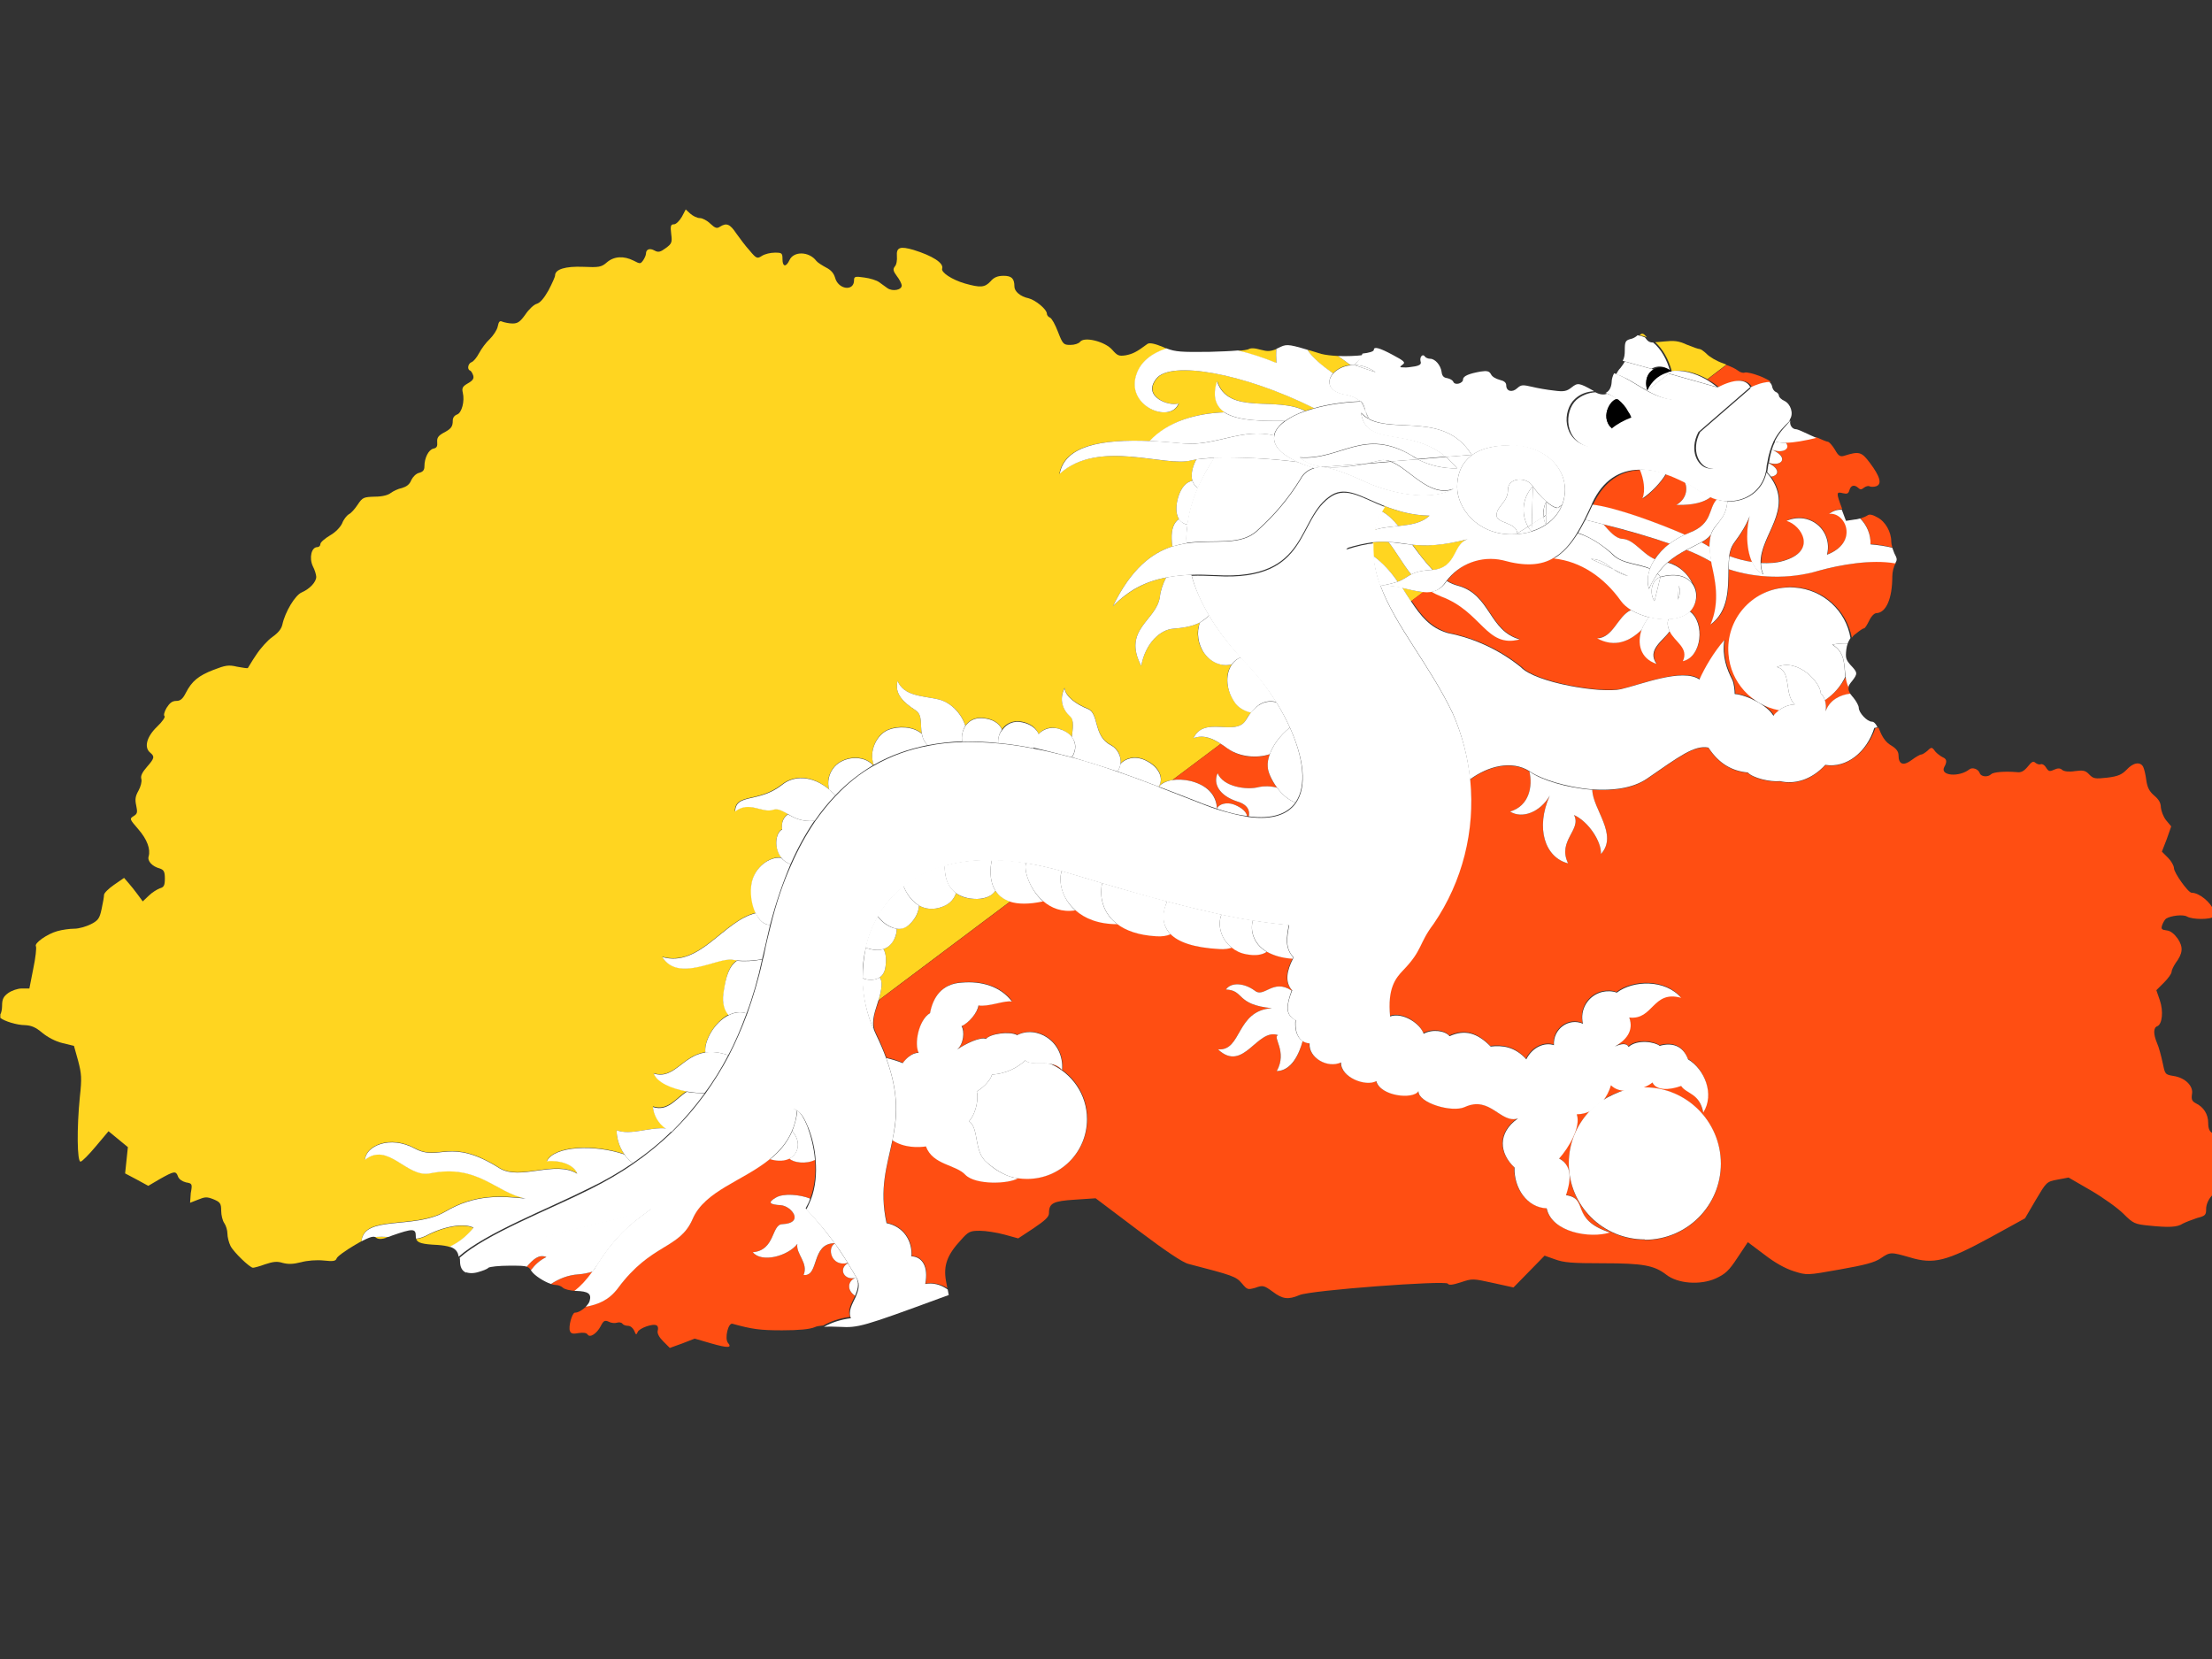 <?xml version="1.0" encoding="utf-8"?>
<!-- Generator: Adobe Illustrator 17.1.0, SVG Export Plug-In . SVG Version: 6.00 Build 0)  -->
<!DOCTYPE svg PUBLIC "-//W3C//DTD SVG 1.1//EN" "http://www.w3.org/Graphics/SVG/1.1/DTD/svg11.dtd">
<svg version="1.1" id="flag-icon-css-bt" xmlns="http://www.w3.org/2000/svg" xmlns:xlink="http://www.w3.org/1999/xlink" x="0px"
	 y="0px" viewBox="0 0 640 480" enable-background="new 0 0 640 480" xml:space="preserve">
<rect x="0" y="0" width="640" height="480" fill="#333333" stroke="none"/>
<g>
	<path fill="none" d="M641.2,336.4c0-6.6-0.1-7.7-1-8.3v17.2C641.2,344,641.2,342.7,641.2,336.4z"/>
	<path fill="none" d="M0.1,293.6c-0.1,0.2-0.2,0.3-0.3,0.3c-0.3,0.2-0.1,0.4,0.3,0.7V293.6z"/>
	<path fill="none" d="M640.3,265.1c0.2-0.4,0.1-1-0.1-1.6v1.8C640.3,265.2,640.3,265.1,640.3,265.1z"/>
	<path fill="#FFD520" d="M288,257.7c-1,1.4-2.6,2.4-5.3,2.4c-2.8,0-4.7-0.6-6.1-1.7c-0.5,1.6-1.6,3-3.8,3.9
		c-2.8,1.1-5.1,0.7-6.9-0.3c-0.1,1.9-1,3.8-2.7,5.4c-1.2,1.1-2.5,1.4-3.8,1.3c0.1,0.9-0.1,1.9-0.6,2.9c-0.9,1.7-2,2.6-3.2,3
		c0.7,1.1,0.9,2.8,0.6,5.1c-0.2,1.5-0.8,2.5-1.7,3.1c0.9,1.1,0.7,3.3-0.3,6.6l38.1-28.6C290.3,260.2,288.9,259,288,257.7z"/>
	<path fill="#FFD520" d="M108.5,357.9c0.1,0,0.2,0.1,0.3,0.2c0.7,0.5,1.6,0.5,3.4-0.1C111,357.8,109.7,357.8,108.5,357.9z"/>
	<path fill="#FFD520" d="M137,355.3c-2.7-1.4-8.5-0.5-13.9,2.4c-0.9,0.4-1.8,0.7-2.7,0.8c0.4,1.1,1.8,1.5,6.2,1.7
		c1.5,0.1,2.7,0.3,3.6,0.6C132.4,359.7,134.7,358.1,137,355.3z"/>
	<path fill="#FFD520" d="M310.1,219.1C310.2,219.1,310.2,219.1,310.1,219.1C310.2,219.1,310.2,219.1,310.1,219.1
		C310.2,219.1,310.1,219.1,310.1,219.1z"/>
	<path fill="#FFD520" d="M369.3,101c-1.8,0.7-2.6,0.7-4.5,0.2c-1.8-0.5-2.9-0.6-3.7-0.1c-0.3,0.1-1.4,0.3-2.9,0.4
		c3.5,0.8,7.2,2,11.1,3.6C369.2,103.6,369.2,102.2,369.3,101z"/>
	<path fill="#FFD520" d="M397.3,160.8c3.1,2.4,5.3,4.9,7.1,7.5c1.9-0.7,2.7-1.5,3.9-2.1c-2.5-3.1-4.3-6.5-6.6-9.4
		c-1.4-0.1-2.8-0.1-4.5,0.1C397.2,158.2,397.2,159.5,397.3,160.8z"/>
	<path fill="#FFD520" d="M483.7,107.4c3.4-0.6,7.1,0.5,10.3,2.3l5.5-4.2c-0.3-0.1-0.7-0.3-1-0.4c-1.8-0.6-3.8-1.8-4.6-2.6
		c-0.8-0.8-1.8-1.5-2.1-1.5c-0.4,0-2.1-0.6-3.8-1.3c-2.4-1.1-3.6-1.2-6.6-0.9c-1.1,0.1-1.9,0.2-2.5,0.2
		C481.1,101,482.8,104,483.7,107.4z"/>
	<path fill="#FFD520" d="M474.5,96.9c0,0-0.1,0.1-0.1,0.1c0.7,0.1,1.4,0.3,2.1,0.6C475.5,96.4,475.1,96.3,474.5,96.9z"/>
	<path fill="#FFD520" d="M425.2,155.9c-8,2-12.7,2.1-16.5,1.7c1.8,2.5,3.7,5.1,5.9,7.3C422.1,164.2,420.2,156.9,425.2,155.9z"/>
	<path fill="#FFD520" d="M385.7,108c1.1-1.2,2.9-2.2,5-2.4c-1.2-0.9-2.4-1.8-3.6-2.6c-1.9-0.1-3.6-0.3-4.8-0.6
		c-1.6-0.5-2.9-0.9-4-1.2C379.7,103.6,382.7,106,385.7,108z"/>
	<path fill="#FFD520" d="M7.2,296.6c1.9,0.1,3.1,0.6,5,2.2c1.6,1.3,3.8,2.5,5.9,3l3.3,0.8l1.2,4.3c1,3.8,1.1,5.1,0.5,10.5
		c-0.9,9-0.8,18.7,0.2,18.7c0.4,0,2.4-2,4.4-4.4l3.7-4.4l2.8,2.3l2.8,2.3l-0.4,3.8l-0.4,3.8l3.4,1.8l3.3,1.8l3.4-2
		c4.1-2.3,4.6-2.4,5.2-0.7c0.3,0.8,1.2,1.4,2.3,1.7c1.8,0.3,1.9,0.4,1.4,3.1L55,348l2.3-0.9c2-0.8,2.5-0.9,4.5-0.1
		c1.9,0.8,2.2,1.2,2.2,3.3c0,1.3,0.4,2.9,0.9,3.6c0.5,0.7,0.9,2.1,0.9,3c0,1,0.4,2.6,0.9,3.6c0.9,1.8,5.6,6.3,6.5,6.3
		c0.3,0,1.9-0.4,3.5-1c2.4-0.8,3.5-0.9,5.1-0.4c1.6,0.4,2.9,0.4,5.3-0.2c1.8-0.5,4.5-0.7,6.5-0.5c2.8,0.3,3.5,0.2,3.8-0.6
		c0.2-0.6,2.6-2.3,5.3-3.9c1.4-0.8,2.4-1.4,3.2-1.8c-0.4,0.2-0.9,0.4-1.3,0.6c0.7-7.6,15.2-3.3,24.2-8.5c8.8-5.2,16.3-4.5,23.3-3.8
		c-8.9-1.8-13.8-10.1-27.7-7.3c-6.7,1.4-12.1-9.3-18.8-3.9c0.2-4,7.2-7.2,14.4-3.3c7.2,3.9,10.1-3.4,24.5,5.7
		c6,3.7,16.1-2.4,22.5,1.6c-0.8-2.4-4.5-4-8.8-3.6c2.2-4.5,13.9-4.9,22.4-2c-1.6-2.3-2.2-4.9-2.2-6.9c4.1,1.6,9.6-1,14.4-0.5
		c-2.5-1.7-3.7-4.2-3.9-6.4c4.4,1.4,6.6-2.4,9.8-4.4c-4.4-0.8-8.6-2.7-9.6-5.2c5.9,1.9,8.3-5.1,15-6.1c-0.5-3.3,2.7-8.8,6.8-10.9
		c-1.3-1.3-2-3.5-1.5-6.3c0.7-5.1,1.6-7.9,3.9-9.4c-0.4,0-0.9-0.1-1.3-0.2c-4.3-0.8-15.7,6.7-20.4-0.8c10.9,3.1,17.7-10.5,27.1-12.7
		c-1.2-2.5-1.6-6-1.1-8.9c0.9-4.3,5-7.5,8.5-7.1c-2.4-2.9-1.6-7.4,0.2-8.2c-0.3-2.1,0.4-3.5,1.7-4.4c-1.7-1-3-1.8-4.4-1.3
		c-3.2,1.1-6.9-2.7-11,0.5c0.2-5.4,6.8-2.3,13.7-7.8c3.2-2.5,8.4-2.9,13.6,1.5c-0.7-2.1-0.2-4.7,1.6-6.7c2.5-2.8,8.1-3.6,11.1-0.4
		c0.1,0,0.2-0.1,0.2-0.1c-1.5-4,0.9-8.9,4.4-10.2c2.6-1,6.9-1,9.5,1.2c-0.5-2.6,0.3-5.3-1.8-6.7c-3.4-2.2-6.2-4.7-5.2-8.5
		c1.8,4.4,7.1,4.3,11.6,5.3c3.6,0.7,7,4.1,8,7.7c1-1.5,2.7-2.5,5-2.3c2.8,0.2,4.8,1.4,5.6,3.3c1.2-1.7,3.2-2.7,5.8-2.2
		c2.5,0.5,4.2,1.9,4.8,3.6c1.3-1.5,3.3-2.3,5.7-1.6c1.7,0.5,3,1.3,3.9,2.4c0.3-2.5,0.7-4.9-0.4-5.9c-2.3-2.1-3.3-5-1.7-8.3
		c0.2,2.4,3.4,4.7,6.7,6c3.4,1.3,1.5,7.9,6.7,10.5c1.9,1,3.1,3.2,2.8,5.4c1.4-1.5,4-2.4,7-1.1c4.6,2,5.6,5.8,4,7.7
		c0,0,0.1,0,0.1,0.1c0.5-0.8,1.8-1.6,3.9-1.9l14-10.5c-2.2-1.4-5.1-2.8-7.9-1.6c3.1-6.7,12.2-0.3,15.2-5.3c0.4-0.8,0.9-1.5,1.5-2.2
		c-1.8-0.4-3.5-1.2-4.5-2.6c-2.8-3.7-3.2-8.4-1.1-11.3c-2.8,0.8-5.9-0.5-7.9-3.1c-2-2.6-2.5-6.3-1.3-9c-2.5,1.3-5.4,1.6-7.7,1.8
		c-3.6,0.2-8.1,4-9.3,10.8c-5.6-10.7,4.5-13.1,5.4-20.1c0.2-1.9,0.9-3.8,1.8-5.5c-5.9,1.1-10.8,3.7-15.4,8.3
		c5.3-10.9,11.3-15.4,17.2-17.3c-0.1-0.7-0.2-1.4-0.2-2.2c-0.1-2.9,0.7-4.9,2.1-5.7c-0.9-1.4-1-3.7-0.2-6.4c0.9-2.9,2.4-4.4,4.1-4.7
		c-0.5-1.6-0.1-3.6,1-5.9c0.1-0.1,0.1-0.2,0.2-0.3c-0.6,0.1-1.1,0.2-1.6,0.3c-7.7,2.1-26.8-6.3-38.1,3.9c1.5-8,11.5-10.1,26.3-9.5
		c5.4-5.8,13.5-8.1,21.6-8.3c-2.5-1.7-3.6-4.4-2.2-9c3.3,10,17.2,4.2,25.5,8.6c0.8-0.3,1.7-0.6,2.6-0.8
		c-20.5-10.2-41.4-13.8-45.6-8.6c-4.4,5.4,4,8.2,6.4,7.2c-2.3,6.1-15.7,0.8-12.1-8.7c1.2-3.3,4.2-5.8,8.7-7.1
		c-0.4-0.1-0.8-0.3-1.2-0.5c-2.4-1-3.9-1.3-4.5-0.9c-3.2,2.4-4.3,2.9-6.3,3.3c-2,0.3-2.4,0.1-3.9-1.6c-2.1-2.4-8.1-3.9-9.3-2.3
		c-0.4,0.5-1.6,0.9-2.8,0.9c-2,0-2.2-0.2-3.6-3.8c-0.8-2.1-1.8-3.9-2.3-4.1s-0.9-0.7-0.9-1.1c0-1.3-3.3-4-5.3-4.5
		c-2.4-0.5-4.1-2-4.1-3.4c0-2.3-0.8-3.1-3.1-3.1c-1.7,0-2.8,0.4-3.8,1.6c-1.7,1.8-2.9,1.9-7.5,0.6c-3.7-1.1-6.9-3.2-6.5-4.3
		c0.5-1.6-2.8-3.7-8.3-5.4c-3.8-1.1-5-0.8-4.8,1.8c0.1,1.1-0.1,2.5-0.6,3c-0.6,0.8-0.5,1.3,0.6,2.8c0.8,1,1.4,2.3,1.4,2.7
		c0,1.3-2.6,1.8-4.1,0.8c-0.7-0.5-1.8-1.3-2.5-1.8c-0.7-0.5-2.6-1.1-4.2-1.3c-2.7-0.4-3-0.3-3,0.8c0,3.3-4.6,2.7-5.5-0.8
		c-0.4-1.3-1.2-2.2-2.6-2.9c-1.1-0.6-2.4-1.4-2.8-1.9c-2.1-2.8-6.6-2.9-7.8-0.2c-1,2.1-2,1.9-2-0.3c0-1.8-0.2-1.9-2.2-1.9
		c-1.3,0-2.9,0.4-3.7,0.9c-1.4,0.9-1.6,0.9-3.6-1.5c-1.2-1.3-2.9-3.6-3.9-5c-1.8-2.7-2.8-3.1-4.7-1.9c-0.9,0.6-1.4,0.4-2.8-0.9
		c-0.9-0.9-2.3-1.6-3-1.6c-0.8,0-2-0.6-2.8-1.3l-1.3-1.2l-1.1,2.1c-0.7,1.2-1.7,2.2-2.3,2.2c-0.9,0-1.1,0.4-0.8,2.8
		c0.3,2.4,0.2,2.8-1.6,4.1c-1.5,1.1-2.1,1.3-3.2,0.7c-1.4-0.8-2.5-0.4-2.5,0.9c0,0.4-0.4,1.3-0.8,1.9c-0.8,1.1-0.9,1.1-2.8,0.1
		c-2.8-1.4-5.6-1.3-7.7,0.5c-1.6,1.4-2.3,1.5-6.9,1.3c-5.1-0.2-8.1,0.7-8.1,2.5c0,0.4-0.9,2.4-1.9,4.3c-1.3,2.3-2.4,3.6-3.4,3.9
		c-0.8,0.2-2.3,1.6-3.3,3.1c-1.5,2.1-2.2,2.6-3.7,2.6c-1,0-2.3-0.3-2.9-0.5c-0.8-0.4-1.1-0.1-1.4,1.4c-0.2,1-1.3,2.6-2.3,3.6
		c-1.1,1-2.4,2.8-3.1,4.1c-0.7,1.3-1.6,2.4-2.2,2.6c-1,0.4-1.3,2.1-0.4,2.4c0.3,0.1,0.7,0.8,0.9,1.4c0.3,0.9-0.1,1.5-1.5,2.3
		c-1.6,0.9-1.8,1.4-1.5,2.7c0.6,2.5-0.3,5.8-1.6,6.3c-0.8,0.3-1.3,0.9-1.3,1.8c0,1.8-0.5,2.4-2.8,3.6c-1.4,0.8-1.8,1.4-1.7,2.6
		c0.1,1.2-0.1,1.7-1.1,1.9c-1.4,0.3-2.6,2.7-2.6,5.1c0,1.1-0.4,1.6-1.5,1.9c-0.9,0.2-1.8,1.1-2.3,2.1c-0.5,1.3-1.4,1.9-2.7,2.3
		c-1.1,0.2-2.5,0.9-3.2,1.4c-0.7,0.6-2.4,1.1-4.6,1.1c-3.3,0.1-3.6,0.2-5,2.3c-0.8,1.2-1.9,2.5-2.6,2.8c-0.6,0.4-1.5,1.5-1.9,2.6
		c-0.5,1.1-1.9,2.6-3.5,3.5c-1.5,0.9-2.8,2-2.8,2.5s-0.4,0.9-0.9,0.9c-1.7,0-2.4,3.1-1.3,5.5c0.6,1.1,1,2.6,1,3.1
		c0,1.5-1.9,3.5-4.2,4.5c-1.9,0.8-4.8,5.6-5.6,9.3c-0.3,1.3-1.2,2.4-2.9,3.6c-1.3,0.9-3.4,3.2-4.7,5.2c-1.3,1.9-2.3,3.7-2.4,3.8
		c-0.1,0.1-1.5-0.1-3.1-0.4c-2.5-0.6-3.4-0.4-6.8,0.9c-4.4,1.7-6.3,3.3-8,6.6c-0.9,1.8-1.6,2.4-2.8,2.4s-1.9,0.6-2.8,2
		c-0.7,1.2-0.9,2.2-0.6,2.4s-0.6,1.6-2.2,3.1c-3,2.9-3.8,6-1.9,7.5c1.3,1.1,1.2,1.6-1,4.1c-1.3,1.5-1.9,2.6-1.6,3.5
		c0.2,0.7-0.2,2.2-0.8,3.3c-0.9,1.6-1.1,2.5-0.7,4.3c0.4,2,0.4,2.4-0.7,3.1c-1.3,0.8-1.2,0.9,1.3,3.8c2.6,3,3.6,5.8,3,7.9
		c-0.4,1.3,1,2.9,3.3,3.5c1.1,0.4,1.4,0.9,1.4,2.9s-0.3,2.5-1.4,2.8c-0.8,0.3-2.3,1.2-3.2,2.1l-1.8,1.7l-1.4-1.9
		c-0.8-1.1-2-2.6-2.7-3.4l-1.3-1.5l-2.9,2c-1.6,1.1-2.9,2.4-2.9,2.9s-0.3,2.3-0.7,4.1c-0.6,2.8-1,3.3-3.1,4.4
		c-1.4,0.7-3.5,1.3-4.8,1.3c-1.3,0-3.5,0.3-4.9,0.7c-2.9,0.8-6.8,3.5-6.2,4.4c0.2,0.4-0.1,3.3-0.8,6.6L8.5,286H6.3
		c-1.2,0-2.9,0.6-3.9,1.3c-1.4,1-1.8,1.8-1.8,3.7c0,1-0.2,2-0.5,2.5v1C1.3,295.5,5,296.6,7.2,296.6z"/>
	<path fill="#FFD520" d="M411.8,171.3c-1.9-0.2-3.9-0.7-6.1-1.2c0.9,1.3,1.7,2.6,2.5,3.9L411.8,171.3z"/>
	<path fill="#FFD520" d="M404.6,152.2c3.5-0.4,6.7-0.8,9-3c-5.2-0.1-9.5-1.4-13-2.8c-0.3,0.5-0.6,1-0.9,1.5
		C401.5,148.8,403.1,150.4,404.6,152.2z"/>
	<path fill="#FFD520" d="M397.8,153.3c0.1,0,0.2,0,0.3-0.1c-0.1-0.1-0.2-0.1-0.2-0.1C397.8,153.1,397.8,153.2,397.8,153.3z"/>
	<path fill="#FF4E12" d="M488.9,154.1c6.7-2.6,5.3-6.9,7.9-9.6c-0.6-0.2-1.2-0.4-1.8-0.7c-3,2.3-7.4,2.3-10,2.3
		c2.8-1.6,3.4-4.4,2.5-6.6c-1.8-1-3.6-1.8-5.4-2.3c-1.6,2.6-4.6,5.7-6.8,7.1c1-2.3,0.3-6-0.7-8.3c-5.6,0.2-10.3,3.1-13.5,9.6
		c-0.1,0.2-0.1,0.3-0.2,0.5c6.7,0.9,18.9,5.3,26.7,8.7C488,154.5,488.4,154.3,488.9,154.1z"/>
	<path fill="#FF4E12" d="M466,313.8c-0.4,1.7-1.3,3.3-2.4,4.6c2-1.4,4.3-2.4,6.7-3C468.6,315.4,467.1,314.9,466,313.8z"/>
	<path fill="#FF4E12" d="M344.6,226c5.8,1.5,7.5,5,7.5,8c0,0,0,0,0,0c0.6-1.5,2.9-1.9,4.7-1.3c1.5,0.5,3.8,1.8,4,3.4
		c0.2,0,0.3,0,0.5,0.1c0.4-1.5-0.2-3.4-3.3-4.3c-5.2-1.7-7.1-5.1-5.7-8.2c1.5,3.9,8.4,5,12,4c1.4-0.3,3.3-0.3,5.2,0.2
		c-1.6-2.1-2.7-4.5-2.7-6.1c-0.1-1.1,0.1-2.3,0.6-3.6c-3.9,1.4-8.6,0.8-11.7-1.3c-0.6-0.4-1.5-1.1-2.5-1.7l-14,10.5
		C340.7,225.5,342.5,225.5,344.6,226z"/>
	<path fill="#FF4E12" d="M494.6,158.2c0-1.5,0.2-2.6,0.5-3.5c-0.7,0.9-1.7,1.6-2.8,2.2c0.6,0.3,1.1,0.6,1.4,0.8
		C494,157.9,494.3,158.1,494.6,158.2z"/>
	<path fill="#FF4E12" d="M528,202.6c0.3,0.9,0.4,1.9,0.2,3.2c1.3-3.4,4.4-4.8,7.2-5c-0.5-0.8-0.7-1.3-0.5-2c-0.5-0.9-0.7-1.9-0.8-3
		C532.6,198.6,530.5,200.9,528,202.6z"/>
	<path fill="#FF4E12" d="M512.7,130.1c5.3,2.3,2.6,5-1,3.9c0,0,0,0,0,0c3.6,1.7,2.9,3.7,0.7,3.9c6.9,9.5-3.1,16.8-2.8,24.9
		c2.3,0.2,4.5,0,6.4-0.6c10-2.8,5.4-10.3,1-11.6c1.8-0.9,3.9-1,5.8-0.5c4.5,1.2,7.1,5.8,5.9,10.3c9.4-3.6,5.3-12.5,0.6-11.8
		c1.2-0.9,2.4-1.3,3.7-1.3l-0.1-0.3c-1.7-4.5-1.6-4.8,0.3-4.3c1.3,0.3,1.6,0.1,1.9-0.9c0.4-1.4,1.4-1.7,2.6-0.6
		c0.5,0.5,0.9,0.5,1.6-0.1c0.5-0.4,1.3-0.6,1.6-0.4c0.3,0.2,1.3,0.2,1.9,0c1.8-0.6,1.2-2.8-1.8-6.8c-2.4-3.2-3.1-3.4-7.5-2
		c-1.1,0.3-1.6,0-2.6-1.8c-0.8-1.3-1.7-2.3-2.1-2.3c-0.3,0-1.7-0.6-3.3-1.3c-3.3,0.8-6.5,1.3-8.9,1.4
		C518.1,129.9,515.6,131.3,512.7,130.1z"/>
	<path fill="#FF4E12" d="M528.1,221.4c-4,4.4-9,5.7-13.1,4.7c-2.8,0.3-7.9-0.9-9.3-2.5c-4.6-0.4-8.4-2.6-11.4-7.2
		c-4.1-0.8-8.5,2.6-17.8,9c-4.1,2.8-10,3.5-15.8,3.1c0.1,5.6,7.6,13,2.5,18.6c0.2-3.6-3.6-9.4-7.8-11.3c2.3,4.3-4.9,7.4-1.7,14
		c-6.7-1.7-9.5-10.2-5.3-19.6c-2.8,4.8-8,6.8-11.5,4.6c5.6-1.6,6.6-7.4,5.6-11.6c-5.1-3.2-11.9-1.5-17.2,2.4
		c1.4,14.4-2.2,29.1-10.6,41.5c-4.4,5.8-3.1,7.5-8.8,13.4c-2.2,2.3-4.6,5.2-3.8,13.4c3.6-1.3,8.7,2,9.7,5c2.6-1.4,6.2-0.9,7.5,0.7
		c4.4-2,8-1,11.9,3c3.3-0.4,7,0,10.3,3.7c1.8-3.6,5.4-5,8-4.1c-0.3-4.7,4.3-8,8.4-6.2c-1-4.1,1.5-8.2,5.6-9.2
		c1.4-0.3,2.9-0.3,4.2,0.2c4.7-3.6,14-3.9,18.6,1.5c-8.3-2.3-8,6.5-15,5.7c1.4,3.9-1,6.6-4.2,8.4c1.8-0.7,3.4-1,4,0.1
		c2.6-2.3,7.7-1.4,9-0.3c3.4-1,6.7-0.2,8.2,3.9c4.7,2.8,7.8,10,4.4,15.4c-1-5.6-4.9-5.4-6.4-7.7c-3.6,1.3-7.2,1.3-8.3-1
		c-0.6,0.6-1.8,1.3-3.2,1.7c0.4,0,0.7,0,1.1,0c12.2,0,22,9.9,22,22.1c0,12.2-9.9,22-22,22v-0.1c-12.2,0-22-9.8-22-22
		c0-6,2.4-11.5,6.3-15.4c-1.3,0.7-2.7,1-4.1,1c1.3,3.6-2.3,9.7-5.1,12.8c4.4,2.3,3,7.5,2,10.6c6.8,1,1,7,12.7,10.8
		c-5.7,1.8-16.8,0-18.3-7c-5.7-0.2-9.5-5.9-9.3-11.8c-4.4-4.1-5-10,1-14.2c-5.1,1.6-8-6.7-15.4-3.3c-3.7,1.7-13.5-1.2-13.4-4.6
		c-1.5,2.5-11,1.5-12.2-2.9c-3.1,1.7-10.3-1.1-10.2-5.4c-4,1.8-9.4-1.4-9.1-5.5c-0.8-0.1-1.4-0.3-1.9-0.6c-1,3.8-3.2,8.7-7.5,8.7
		c3.2-5.7-1.4-9.9,0.4-10.4c-6.1-2.2-10,11.1-17.4,4.1c7,0.6,5.1-11.2,15.6-11.9c-10.5-1-7.9-5.2-13.3-5.4c1.5-2.2,5.3-1.9,8.3,0.3
		c2.8,2.3,5.3-3.6,10.7,0c0,0,0-0.1,0.1-0.1c-2.3-2.5-1.5-5.9,0.2-9.2c-3.2-0.2-5.6-0.9-7.4-2c-1.3,0.9-3.3,1.2-5.9,0.7
		c-1.7-0.3-3.1-1-4.2-1.9c-0.9,0.3-2.1,0.5-3.5,0.4c-7.7-0.3-12-2.1-14.2-4.3c-1.1,0.4-2.5,0.7-4.1,0.6c-5.3-0.3-8.9-1.7-11.3-3.5
		c-5.6,0-9.5-1.7-12.1-4c-3.9,0.5-7-0.8-9.3-2.7c-4.2,0.9-7.3,0.8-9.5,0.1l-38.1,28.6c0,0.1,0,0.1-0.1,0.2c-0.8,2.5-2.2,5.4-1.2,8.6
		c0.1,0.3,0.3,0.6,0.4,0.9c1.2,2.5,2.2,4.9,3,7c1.6,0.3,3.2,0.8,4.8,1.5c0.7-1.1,2.6-3,4.6-3c-1.3-2.5-0.1-9.4,3.3-11.5
		c0.8-4.4,3.3-8.5,9.2-8.8c5.7-0.5,11.2,1.1,14.5,5.5c-2-0.5-6.7,1.6-9.7,1.1c-0.3,2.1-2.7,5-4.9,6c0.9,1.4,0.7,5.1-1.3,6.8
		c2.4-1.7,6.8-3.8,8.4-3.1c1.1-1.5,6.9-2.3,9-1.1c5.5-2.9,13.6,1.6,13,10.1c-1-1.1-2.2-1.6-3.4-1.8c6.2,2.6,10.6,8.8,10.6,16
		c0,9.6-7.7,17.3-17.3,17.3c-1.7,0-3.4-0.3-5-0.7c0.9,0.3,1.7,0.5,2.4,0.5c-2.8,1.7-12.4,2-15.3-1c-2.8-3-9.4-2.8-11.4-8.2
		c-2,0.2-6.3,0.5-9.7-1.8c-1.5,7.3-4,13.9-1.7,24c5,1,7.5,5.2,7.2,9.6c3,0.1,5,2.8,4,8c2.2-0.4,4.4,0.1,6.3,1.3l-0.4-2.1
		c-0.8-4.5,0.4-7.6,4.3-11.8c2.2-2.5,2.7-2.7,5.5-2.7c1.7,0,4.9,0.5,7.1,1.1l4,1.1l4.4-2.9c3.4-2.3,4.5-3.3,4.5-4.4
		c0-2.9,1.2-3.5,7.5-3.9l6-0.4l12.2,9.2c8.1,6.1,13,9.4,14.7,9.8c12.7,3.3,13.7,3.6,15.4,5.6c1.6,1.9,1.7,1.9,3.9,1.3
		c2.2-0.8,2.5-0.7,5,1.1c2.9,2.2,4.5,2.4,7.8,1c3.2-1.4,42.2-4.3,42.9-3.3c0.3,0.5,1.3,0.4,3.8-0.4c3.3-1.1,3.4-1.1,9.3,0.2l5.9,1.3
		l4.5-4.6l4.5-4.6l3.1,1.1c2.5,0.9,4.8,1.1,13.7,1.1c11.7,0,14.9,0.6,18.4,3.3c3.3,2.6,9.8,3.1,14.3,1.1c2.8-1.3,3.8-2.2,6.3-6
		l3-4.5l4.8,3.6c3.1,2.4,6,4,8.5,4.8c3.8,1.2,3.8,1.2,13.3-0.5c7.3-1.3,10-2,11.8-3.2c2.8-1.9,2.9-1.9,8.5-0.3
		c6.9,2.1,10.6,1.1,23.3-5.8l10-5.5l3.1-5.3c3.1-5.2,3.1-5.3,6.3-5.9l3.2-0.6l6.4,3.7c3.6,2.1,7.8,5.1,9.5,6.8
		c2.8,2.8,3.3,3,7.3,3.4c5.8,0.6,8.3,0.5,9.9-0.6c0.8-0.4,2.6-1.1,4.1-1.6c2.4-0.6,2.6-0.9,2.6-2.6c0-1.2,0.6-2.7,1.6-3.8
		c0.2-0.3,0.4-0.5,0.6-0.7v-17.2c-0.1-0.1-0.2-0.1-0.3-0.2c-0.9-0.5-1.3-1.3-1.3-3c0-2.5-1.3-4.6-3.6-5.7c-1.1-0.6-1.3-1.1-1.1-2.6
		c0.5-2.3-1.9-4.8-5.4-5.3c-2.4-0.4-2.4-0.5-3.1-3.9c-0.4-1.9-1.1-4.5-1.6-5.6c-1.1-2.6-1.1-4.5,0.1-4.9c1.4-0.6,1.8-4.3,0.7-7.5
		l-1-2.9l2.2-2.2c1.2-1.2,2.2-2.6,2.2-3.1s0.6-1.7,1.2-2.6c2.1-2.8,2.2-4.6,0.6-7c-1-1.4-2.1-2.3-3.2-2.4c-1.5-0.2-1.7-0.4-1.3-1.6
		c0.3-0.8,0.8-1.6,1.1-1.8c1.4-0.9,5-1.3,6.1-0.6c1.6,0.9,6.8,0.9,7.7,0v-1.8c-0.8-2.2-4.1-5.1-6.4-5.1c-1,0-5.1-5.8-5.1-7.1
		c0-0.7-0.8-2.1-1.7-3l-1.8-1.8l1.4-3.6l1.3-3.7l-1.5-1.8c-0.8-1-1.4-2.7-1.5-3.7c0-1.3-0.6-2.3-1.9-3.4c-1.4-1.2-2-2.3-2.3-4.4
		c-0.2-1.6-0.6-3.3-0.9-3.9c-0.8-1.6-2.9-1.3-4.8,0.8c-1.4,1.4-2.4,1.9-5.6,2.3c-3.6,0.4-4,0.3-5.2-0.9c-1.1-1.2-1.8-1.3-4.1-1
		c-1.8,0.3-3.1,0.1-3.7-0.3c-0.6-0.6-1.3-0.6-2.4-0.1c-1.3,0.6-1.6,0.5-2.3-0.6c-0.4-0.7-1-1.1-1.5-1c-0.4,0.2-1.1,0-1.6-0.4
		c-0.6-0.6-1.1-0.3-2.2,1.1c-1.1,1.3-1.9,1.8-3.2,1.6c-3.6-0.3-6.8,0-7.4,0.6c-0.9,0.9-2.9,0.8-3.3-0.3c-0.4-1.2-2.1-1.8-3-1.1
		c-2.9,2.3-8.5,1.9-7.3-0.6c0.9-1.6,0.8-2.4-0.4-2.9c-0.6-0.3-1.6-1-2.2-1.7c-0.9-1.3-1.1-1.3-2.2-0.2c-0.7,0.6-1.5,1.1-1.8,1.1
		c-0.4,0-1.6,0.7-2.8,1.6c-2.4,1.8-3.8,1.3-3.8-1.4c0-1-0.6-1.9-2.1-2.8c-1.4-0.8-2.4-2.1-3.2-4c-0.2-0.4-0.3-0.8-0.5-1.2
		c-0.3,0.1-0.6,0.1-0.9,0.2C540.1,217.7,534.3,222.4,528.1,221.4z"/>
	<path fill="#FF4E12" d="M247.4,374.9c-2.7-1.7-1.9-4.5,0.2-5.2c-3.4,0.9-5.1-2.6-2.3-4.2c0,0,0-0.1,0-0.1c-4.8,1.3-6.1-4.6-3.7-5.6
		c0,0-0.1-0.1-0.1-0.1c-6.8,0-4.4,9.7-9,9.2c1.5-3.5-2.3-6.1-1.8-9c-2.7,3.5-10.3,5.6-12.9,2.4c6.5-0.5,5.4-8,8.5-8.1
		c6.6-0.3,2.7-5.3-0.4-5.5c-3.1-0.2-4-0.7-1.4-2.2c2.1-1.3,7-0.9,9.9,0.3c1.4-3.6,1.7-7.5,1.4-11.3c-2.7,1.4-6.3,0.9-7.4-0.4
		c-1.4,0.7-3.3,0.9-5.7,0.2c-7.8,6.3-18.9,9.1-22.3,17.3c-3.8,8.8-11.9,6.9-21.6,20c-2.7,3.6-5.8,4.7-9.2,5.4c-1,1-2.3,1.8-3.3,1.8
		c-0.8,0.1-1.9,4.1-1.4,5.3c0.3,0.8,0.9,0.9,2.5,0.6c1.3-0.2,2.3-0.1,2.6,0.4c0.7,1.1,2.7-0.3,3.8-2.4c0.8-1.6,1.2-1.8,2.3-1.3
		c0.7,0.4,1.8,0.5,2.4,0.3c0.6-0.2,1.3-0.1,1.6,0.3c0.2,0.3,0.9,0.6,1.6,0.6s1.4,0.6,1.8,1.4c0.5,1.3,0.6,1.3,1,0.4
		c0.4-1.1,4.5-2.6,5.5-1.9c0.4,0.2,0.5,0.9,0.3,1.5c-0.2,0.8,0.4,1.9,1.6,3.1l1.9,1.9l3.6-1.3l3.6-1.4l4.8,1.4
		c4.9,1.4,6.1,1.3,4.8-0.2c-1-1.3,0.1-5.8,1.3-5.5c5.8,1.6,8,1.9,14.4,1.9c4.8,0,8-0.3,9.4-0.9c0.6-0.3,1.5-0.4,2.5-0.5
		c2.1-1.2,4.7-2.1,7.8-2.5C245.1,379.1,246.4,377,247.4,374.9z"/>
	<path fill="#FF4E12" d="M526.3,165.1c-8.7,2.5-18.4,2.2-26.1-0.4c-0.1,5.5,0.2,12.2-5.2,16c2.9-6.7,1.2-13.4,0.3-17.5
		c0-0.2-0.1-0.4-0.1-0.7c-0.2-0.1-0.3-0.2-0.5-0.2c-2-1.1-4.2-2.2-6.7-3.2c-1.8,0.9-3.6,2-5.4,3.6c3.3,0.8,5.8,3.4,7.2,6.1
		c1.7,2.4,1.3,5.9-0.8,8c0,0,0,0,0,0c4.5,3.3,3.5,13.1-2,14.4c1.8-3.9-2.3-5.6-3.8-8.6c-2,3-6.6,5.5-3.8,9.5
		c-4.7-1.7-5.7-6.1-4.3-10c-3.4,3.3-7.7,5.4-12.9,2.5c4.7-0.2,5.9-6.4,9.8-8.2c-1.2-0.7-2.2-1.6-2.9-2.6
		c-4.9-6.9-11.7-11.5-19.4-12.5c-3.6,2-8.2,2.4-14.6,0.6c-6.2-1.4-12.6,1-16.4,6.1c1,0.6,2.1,1.1,3.3,1.4c9.4,2.6,8.8,13,17.8,15.5
		c-9.7,2.6-10.9-8-22.7-12.4c-1.1-0.4-2-0.9-2.9-1.4c-0.7,0.1-1.5,0.1-2.2,0l-3.6,2.7c2.8,4.2,5.5,7.7,10.8,9.3
		c7.7,1.5,14.9,4.9,21,9.8c4.3,4.6,23.4,7.7,29,6.4c5.7-1.3,17.8-6.2,22.7-2.8c1.5-3.4,4.2-8,7.2-11.4c-0.7,4.7,0.7,8.4,2.3,11.5
		c0.5,1.1,0.7,3.1,0.7,4.1c3.6,0.3,9.5,3.3,11.2,6.3c0.5-0.6,1-1.2,1.6-1.6c-7.9-1.4-14-8.1-14.6-16.3c-0.7-9.9,6.7-18.4,16.5-19.2
		c0.9-0.1,1.8-0.1,2.7,0c8.3,0.6,14.8,6.8,16.3,14.6c0.3-0.4,0.6-0.8,1.1-1.1c1.1-0.9,2.1-1.6,2.4-1.6s0.9-1,1.5-2.2
		c0.6-1.3,1.5-2.2,2.1-2.2c2.8-0.1,4.6-4.2,4.6-10.6c0-1.3,0.4-2.9,0.9-3.7c0.1-0.1,0.1-0.2,0.2-0.3
		C541.5,161.8,532.4,163.4,526.3,165.1z"/>
	<path fill="#FF4E12" d="M541.2,157.4c2.3,0.2,4.4,0.5,6.3,1c-0.2-0.7-0.3-1.3-0.3-1.7c0-2.8-1.7-5.8-4-7c-1.6-0.9-2.4-1-3-0.5
		c-0.3,0.2-1,0.5-1.9,0.8C540.1,151.8,541.3,154.5,541.2,157.4z"/>
	<path fill="#FF4E12" d="M497.4,112.1c4.9-2.5,8.1-2.6,9.5-0.1l0,0c0,0,0,0.1,0,0.1c1.7-0.8,3.6-1.5,5.5-1.6c-0.6-0.5-1.6-1-3-1.6
		c-2-0.8-4.1-1.3-4.6-1.1c-0.5,0.2-1.4-0.1-2-0.6c-0.5-0.4-1.8-1.1-3.3-1.6l-5.5,4.2C495.2,110.4,496.4,111.2,497.4,112.1z"/>
	<path fill="#FF4E12" d="M506.7,148.2c-0.8,3-3.2,6.6-5,9c-0.7,1-1.1,2.2-1.3,3.7c2.2,0.8,4.4,1.4,6.6,1.7
		C505.1,158.4,505.3,152,506.7,148.2z"/>
	<path fill="#FF4E12" d="M483.1,157.3c-5.5-1.9-12-3.7-19.3-5.6c1.9,2,3.5,4.1,5.5,4.2c3.4,0.2,5.7,4.1,9.4,5.9
		C479.9,160.1,481.4,158.6,483.1,157.3z"/>
	<path fill="#FF4E12" d="M158.1,363.7c-2.2-0.8-4,0.7-5.7,2.8c0.6,0.2,0.9,0.5,1.2,1C154.8,365.9,156.2,364.6,158.1,363.7z"/>
	<path fill="#FF4E12" d="M171.5,367.9c-1.4,0.4-2.8,0.7-4.1,0.8c-3.1,0.2-5.7,1.3-8,2.8c0.6,0.2,1.1,0.3,1.6,0.3
		c0.6,0,1.5,0.4,1.9,0.8c0.4,0.4,1.9,0.8,3.6,0.9C168,372.2,169.8,370.4,171.5,367.9z"/>
	<path fill="#FFFFFF" d="M343.6,151.8c-1.1-0.2-1.9-0.8-2.5-1.6c-1.4,0.9-2.2,2.8-2.1,5.7c0,0.8,0.1,1.5,0.2,2.2
		c1.4-0.4,2.7-0.7,4.1-0.9C343.2,155.3,343.3,153.5,343.6,151.8z"/>
	<path fill="#FFFFFF" d="M343.6,151.8c0.5-3.7,1.5-7.2,3-10.6c-0.8-0.5-1.3-1.2-1.6-2.1c-1.7,0.3-3.2,1.8-4.1,4.7
		c-0.8,2.7-0.7,4.9,0.2,6.4C341.6,151,342.5,151.6,343.6,151.8z"/>
	<path fill="#FFFFFF" d="M359,190.2c-3.8-4.2-6.9-8.3-9.2-12.2c-0.7,0.9-1.6,1.5-2.6,2.1c-1.1,2.8-0.6,6.4,1.3,9
		c2,2.7,5.1,3.9,7.9,3.1C357,191.3,357.9,190.6,359,190.2z"/>
	<path fill="#FFFFFF" d="M346.6,141.2c1.3-3,2.9-5.9,4.8-8.7c-2,0.1-3.8,0.2-5.2,0.4c-0.1,0.1-0.1,0.2-0.2,0.3
		c-1.1,2.2-1.5,4.3-1,5.9C345.3,140,345.8,140.7,346.6,141.2z"/>
	<path fill="#FFFFFF" d="M369.3,203.1c-2.5-3.9-5.4-7.8-8.7-11.2c-0.6-0.6-1.1-1.2-1.6-1.7c-1.1,0.4-2,1.2-2.6,2.1
		c-2,2.9-1.7,7.6,1.1,11.3c1,1.3,2.7,2.2,4.5,2.6C363.7,203.9,366,202.3,369.3,203.1z"/>
	<path fill="#FFFFFF" d="M369.5,227.9c-1.9-0.5-3.8-0.5-5.2-0.2c-3.6,1-10.5-0.1-12-4c-1.4,3.1,0.5,6.5,5.7,8.2
		c3.1,0.9,3.7,2.8,3.3,4.3c6.9,0.9,11.2-0.8,13.5-4C372.8,231.5,370.9,229.8,369.5,227.9z"/>
	<path fill="#FFFFFF" d="M349.8,178c-2.4-4.1-4.1-8-5.1-11.7c-2.6,0.1-5,0.3-7.3,0.8c-0.9,1.7-1.6,3.7-1.8,5.5
		c-0.9,7-11,9.4-5.4,20.1c1.2-6.8,5.7-10.6,9.3-10.8c2.3-0.2,5.2-0.5,7.7-1.8C348.1,179.5,349,178.9,349.8,178z"/>
	<path fill="#FFFFFF" d="M367.4,218.2c0.9-2.5,2.7-5.2,5.8-7.7c-1.1-2.4-2.4-4.9-3.9-7.3c-3.3-0.8-5.6,0.8-7.3,2.9
		c-0.6,0.7-1.1,1.5-1.5,2.2c-3,5-12.1-1.4-15.2,5.3c2.9-1.2,5.8,0.2,7.9,1.6c1,0.6,1.8,1.3,2.5,1.7
		C358.8,218.9,363.5,219.5,367.4,218.2z"/>
	<path fill="#FFFFFF" d="M335.2,227.6c1.5-1.9,0.6-5.6-4-7.7c-3-1.3-5.6-0.4-7,1.1c-0.1,0.8-0.4,1.5-0.9,2.2
		C327.3,224.6,331.3,226.1,335.2,227.6z"/>
	<path fill="#FFFFFF" d="M356.8,232.7c-1.8-0.6-4.1-0.2-4.7,1.3c3.3,1.1,6.1,1.8,8.7,2.1C360.6,234.5,358.3,233.2,356.8,232.7z"/>
	<path fill="#FFFFFF" d="M367.4,218.2c-0.5,1.3-0.7,2.6-0.6,3.6c0,1.5,1.1,3.9,2.7,6.1c1.4,1.9,3.3,3.6,5.3,4.3
		c3.4-4.8,2.3-13.1-1.6-21.7C370.2,212.9,368.3,215.7,367.4,218.2z"/>
	<path fill="#FFFFFF" d="M266.7,212.3c-2.6-2.2-6.8-2.2-9.5-1.2c-3.5,1.3-5.9,6.2-4.4,10.2c4.9-2.8,10.1-4.6,15.6-5.7
		C267.4,214.6,266.9,213.5,266.7,212.3z"/>
	<path fill="#FFFFFF" d="M241.7,230.1c3.4-3.6,7.1-6.4,10.9-8.7c-3-3.2-8.6-2.4-11.1,0.4c-1.8,2-2.2,4.6-1.6,6.7
		C240.5,228.9,241.1,229.5,241.7,230.1z"/>
	<path fill="#FFFFFF" d="M310.2,219.1C310.2,219.1,310.2,219.1,310.2,219.1c4.4,1.3,8.8,2.7,13.1,4.1c0.5-0.7,0.8-1.4,0.9-2.2
		c0.3-2.1-0.9-4.4-2.8-5.4c-5.2-2.6-3.3-9.2-6.7-10.5c-3.3-1.3-6.5-3.6-6.7-6c-1.6,3.3-0.6,6.2,1.7,8.3c1.1,1,0.7,3.4,0.4,5.9
		C311.4,214.8,311.5,216.9,310.2,219.1z"/>
	<path fill="#FFFFFF" d="M348.2,232.6c1.4,0.5,2.7,1,3.9,1.4c-0.1-3-1.8-6.5-7.5-8c-2.1-0.5-3.9-0.5-5.4-0.3c-2,0.3-3.4,1.2-3.9,1.9
		C339.8,229.3,344.1,231,348.2,232.6z"/>
	<path fill="#FFFFFF" d="M268.4,215.6c3.3-0.6,6.6-1,10-1.1c-0.3-1.5,0.1-3.2,0.9-4.5c-1.1-3.6-4.4-7-8-7.7c-4.5-1-9.8-0.9-11.6-5.3
		c-1,3.8,1.8,6.3,5.2,8.5c2.1,1.4,1.3,4.1,1.8,6.7C266.9,213.5,267.4,214.6,268.4,215.6z"/>
	<path fill="#FFFFFF" d="M278.4,214.6c3.4-0.1,6.9,0,10.4,0.4c-0.1-1.4,0.3-2.8,1.1-3.9c-0.8-1.9-2.8-3.1-5.6-3.3
		c-2.3-0.2-4,0.8-5,2.3C278.5,211.4,278.1,213,278.4,214.6z"/>
	<path fill="#FFFFFF" d="M288.8,215c3.4,0.3,6.8,0.8,10.2,1.5c0.1-1.4,0.6-2.8,1.6-3.9c-0.6-1.7-2.4-3.1-4.8-3.6
		c-2.6-0.6-4.6,0.5-5.8,2.2C289.1,212.2,288.7,213.6,288.8,215z"/>
	<path fill="#FFFFFF" d="M216,293.2c1.8-4.8,3.3-10,4.5-15.6c-2.5,0.5-5.1,0.6-7.3,0.4c-2.2,1.5-3.2,4.4-3.9,9.4
		c-0.4,2.9,0.3,5,1.5,6.3C212.5,292.8,214.3,292.6,216,293.2z"/>
	<path fill="#FFFFFF" d="M310.1,219.1C310.1,219.1,310.2,219.1,310.1,219.1c1.4-2.2,1.2-4.3,0-5.9c-0.8-1.1-2.2-1.9-3.9-2.4
		c-2.4-0.6-4.4,0.2-5.7,1.6c-1,1.1-1.5,2.5-1.6,3.9C302.7,217.2,306.4,218.1,310.1,219.1z"/>
	<path fill="#FFFFFF" d="M210.7,305.3c2-3.7,3.7-7.8,5.3-12.1c-1.7-0.6-3.5-0.3-5.1,0.5c-4.2,2-7.3,7.6-6.8,10.9
		C205.9,304.2,208.1,304.4,210.7,305.3z"/>
	<path fill="#FFFFFF" d="M183.1,336.5c-1-0.7-1.8-1.6-2.5-2.5c-8.5-2.9-20.2-2.5-22.4,2c4.3-0.4,8,1.2,8.8,3.6
		c-6.4-4-16.5,2.1-22.5-1.6c-14.4-9.1-17.3-1.8-24.5-5.7c-7.2-3.9-14.2-0.7-14.4,3.3c6.7-5.4,12.1,5.3,18.8,3.9
		c13.9-2.8,18.8,5.5,27.7,7.3c-7-0.7-14.5-1.4-23.3,3.8c-9,5.2-23.5,0.9-24.2,8.5c0.4-0.2,0.9-0.4,1.3-0.6c1.3-0.6,2-0.8,2.6-0.6
		c1.3-0.1,2.5-0.1,3.8,0c0.3-0.1,0.7-0.2,1.1-0.4c6-2.1,6.9-2.1,6.9,0.1c0,0.3,0,0.6,0.1,0.8c0.9-0.1,1.8-0.4,2.7-0.8
		c5.4-2.9,11.2-3.8,13.9-2.4c-2.3,2.8-4.6,4.4-6.9,5.5c1.6,0.5,2.4,1.4,2.6,2.9c7.8-6.9,25.8-13.8,37.7-19.8
		C174.8,341.7,179,339.3,183.1,336.5z"/>
	<path fill="#FFFFFF" d="M171.5,367.9c0.4-0.6,0.8-1.2,1.3-1.9c6.7-10.7,12.8-13.8,16.1-16.6c-16.4,5.9-34.4,6.6-50.8,16.7
		c-1.2,0.7-2.4,1.4-3.5,1.9c0.9,0.4,2.1,0.5,3.6,0.1c1.4-0.4,2.8-0.9,3.1-1.3c0.4-0.3,3.1-0.6,6.1-0.6c2.8,0,4.2,0,5,0.3
		c1.8-2.1,3.5-3.7,5.7-2.8c-1.9,0.9-3.3,2.2-4.5,3.8c0.1,0.1,0.1,0.2,0.2,0.3c0.9,1.3,3.6,3,5.6,3.7c2.3-1.5,4.9-2.6,8-2.8
		C168.8,368.6,170.2,368.3,171.5,367.9z"/>
	<path fill="#FFFFFF" d="M220.5,277.5c0.2-0.7,0.3-1.4,0.5-2.1c0.6-2.7,1.2-5.3,1.8-7.8c-1.8,0-3.2-1.4-4.1-3.4
		c-9.4,2.2-16.2,15.8-27.1,12.7c4.7,7.5,16.1,0,20.4,0.8c0.4,0.1,0.8,0.1,1.3,0.2C215.4,278.1,218.1,278,220.5,277.5z"/>
	<path fill="#FFFFFF" d="M183.1,336.5c3.9-2.7,7.7-5.7,11.2-9.2c-0.5-0.2-1-0.5-1.5-0.8c-4.8-0.5-10.3,2.1-14.4,0.5
		c0,2,0.6,4.6,2.2,6.9C181.2,334.9,182.1,335.8,183.1,336.5z"/>
	<path fill="#FFFFFF" d="M203.9,316.3c-1.7,0-3.5-0.1-5.2-0.4c-3.2,2-5.4,5.8-9.8,4.4c0.2,2.2,1.4,4.7,3.9,6.4
		c0.4,0.3,0.9,0.6,1.5,0.8C197.7,324.1,200.9,320.4,203.9,316.3z"/>
	<path fill="#FFFFFF" d="M222.8,267.6c1.7-6.5,3.7-12.3,5.9-17.5c-1.1-0.5-2-1.1-2.7-1.9c-3.5-0.4-7.6,2.8-8.5,7.1
		c-0.6,2.9-0.1,6.4,1.1,8.9C219.6,266.2,221,267.6,222.8,267.6z"/>
	<path fill="#FFFFFF" d="M210.7,305.3c-2.6-0.9-4.8-1.1-6.6-0.8c-6.7,1-9.1,8-15,6.1c1,2.6,5.2,4.4,9.6,5.2c1.8,0.3,3.6,0.5,5.2,0.4
		C206.4,312.9,208.6,309.3,210.7,305.3z"/>
	<path fill="#FFFFFF" d="M228.7,250.1c2.1-4.8,4.4-8.9,6.9-12.6c-3.5,0.3-5.8-0.8-7.6-1.9c-1.3,0.9-2,2.3-1.7,4.4
		c-1.8,0.8-2.6,5.3-0.2,8.2C226.7,249,227.6,249.6,228.7,250.1z"/>
	<path fill="#FFFFFF" d="M228.4,335.2c1.1,1.2,4.8,1.7,7.4,0.4c-0.3-3.6-1.2-7-2.2-9.7c-0.9-2.2-1.8-3.8-2.9-4.6
		c-0.2,2.2-0.8,4.2-1.5,6C231.8,330.1,231.2,333.7,228.4,335.2z"/>
	<path fill="#FFFFFF" d="M235.7,237.5c1.9-2.8,3.9-5.2,6-7.4c-0.6-0.6-1.1-1.1-1.7-1.6c-5.2-4.4-10.5-4-13.6-1.5
		c-6.9,5.5-13.5,2.4-13.7,7.8c4.1-3.2,7.8,0.6,11-0.5c1.4-0.5,2.7,0.4,4.4,1.3C229.8,236.7,232.1,237.8,235.7,237.5z"/>
	<path fill="#FFFFFF" d="M229.2,327.3c-1.5,3.4-3.7,6-6.4,8.1c2.4,0.7,4.3,0.5,5.7-0.2C231.2,333.7,231.8,330.1,229.2,327.3z"/>
	<path fill="#FFFFFF" d="M414.2,164.9c0.1,0,0.2,0,0.3,0c-2.1-2.2-4-4.7-5.9-7.3c-2.4-0.2-4.5-0.6-6.9-0.8c2.3,2.9,4.1,6.3,6.6,9.4
		C409.5,165.6,411,165.1,414.2,164.9z"/>
	<path fill="#FFFFFF" d="M399.7,147.9c-0.3,0.6-0.7,1.2-1,1.8c-0.4,1.1-0.7,2.3-0.9,3.4c0.1,0,0.2,0.1,0.2,0.1
		c2.2-0.6,4.5-0.8,6.6-1C403.1,150.4,401.5,148.8,399.7,147.9z"/>
	<path fill="#FFFFFF" d="M374.8,295.1c-3.3-1.6-2.4-4.7-1.1-8.5c-5.4-3.6-8,2.3-10.7,0c-3-2.2-6.8-2.5-8.3-0.3
		c5.4,0.2,2.8,4.4,13.3,5.4c-10.5,0.7-8.6,12.5-15.6,11.9c7.4,7,11.3-6.3,17.4-4.1c-1.8,0.5,2.8,4.7-0.4,10.4c4.3-0.1,6.5-5,7.5-8.7
		C374.9,299.9,374.6,297.3,374.8,295.1z"/>
	<path fill="#FFFFFF" d="M224.5,346.5c-2.6,1.5-1.7,2,1.4,2.2c3.1,0.2,7,5.2,0.4,5.5c-3.1,0.1-2,7.6-8.5,8.1
		c2.6,3.2,10.2,1.1,12.9-2.4c-0.5,2.9,3.3,5.5,1.8,9c4.6,0.5,2.1-9.2,9-9.2c-2.6-3.5-5.3-6.9-8.4-10.1c0.5-0.9,1-1.8,1.3-2.8
		C231.5,345.6,226.6,345.2,224.5,346.5z"/>
	<path fill="#FFFFFF" d="M178.8,372.7c9.7-13.1,17.8-11.2,21.6-20c3.5-8.2,14.6-11,22.3-17.3c2.7-2.2,5-4.8,6.4-8.1
		c0.8-1.8,1.3-3.7,1.5-6c-3.2-2.4-7.6,1.5-17.4,12.3c-7.4,8.1-15.7,12.7-24.4,15.8c-3.4,2.8-9.5,6-16.1,16.6
		c-0.4,0.7-0.8,1.3-1.3,1.9c-1.8,2.5-3.5,4.3-5.2,5.6c0.1,0,0.3,0,0.4,0c3.6,0.1,4.6,0.8,4,2.9c-0.1,0.5-0.6,1.1-1.1,1.7
		C173,377.4,176.1,376.3,178.8,372.7z"/>
	<path fill="#FFFFFF" d="M247.6,369.7c-2.1,0.7-2.9,3.4-0.2,5.2c0.7-1.7,1.3-3.4,0.4-5.2c-0.8-1.4-1.6-2.8-2.5-4.2
		C242.5,367.1,244.2,370.6,247.6,369.7z"/>
	<path fill="#FFFFFF" d="M439.7,185c-9-2.5-8.4-12.9-17.8-15.5c-1.2-0.3-2.3-0.8-3.3-1.4c-0.1,0.1-0.2,0.3-0.3,0.4
		c-1.2,1.7-2.7,2.5-4.2,2.7c0.9,0.5,1.9,1,2.9,1.4C428.8,177,430,187.6,439.7,185z"/>
	<path fill="#FFFFFF" d="M436.9,234.8c3.5,2.2,8.7,0.2,11.5-4.6c-4.2,9.4-1.4,17.9,5.3,19.6c-3.2-6.6,4-9.7,1.7-14
		c4.2,1.9,8,7.7,7.8,11.3c5.1-5.6-2.4-13-2.5-18.6c-7.4-0.5-14.8-2.9-17.9-5.1c-0.1-0.1-0.2-0.1-0.3-0.2
		C443.5,227.4,442.5,233.2,436.9,234.8z"/>
	<path fill="#FFFFFF" d="M519.3,170c-0.9-0.1-1.8-0.1-2.7,0c-9.9,0.7-17.3,9.3-16.5,19.2c0.6,8.2,6.7,14.8,14.6,16.3
		c1.3-1,2.9-1.6,4.6-1.7c-3.2-2.8-0.8-9.8-5.2-10.8c6.2-2.7,12.7,4.6,12.7,7.6c0.4,0.3,0.9,1,1.2,2c2.5-1.7,4.6-4,5.9-6.8
		c-0.4-3.3,0.1-7-3.8-9.3c1.7-0.3,3.2-0.4,4.5-0.3c0.2-0.6,0.5-1.1,0.8-1.6C534.1,176.8,527.6,170.6,519.3,170z"/>
	<path fill="#FFFFFF" d="M245.3,365.4c-1.2-1.9-2.4-3.7-3.7-5.6C239.2,360.8,240.4,366.7,245.3,365.4z"/>
	<path fill="#FFFFFF" d="M397.3,160.8c0.3,3,1,5.9,2,8.7c2.4-0.4,3.9-0.8,5.1-1.2C402.6,165.7,400.4,163.1,397.3,160.8z"/>
	<path fill="#FFFFFF" d="M528.2,205.8c0.2-1.2,0.1-2.3-0.2-3.2c-0.3-1-0.8-1.7-1.2-2c0-3-6.5-10.3-12.7-7.6c4.4,1,2,8,5.2,10.8
		c-1.7,0.1-3.3,0.7-4.6,1.7c-0.6,0.5-1.2,1-1.6,1.6c-1.7-3-7.6-6-11.2-6.3c0-1-0.2-3-0.7-4.1c-1.6-3.1-3-6.8-2.3-11.5
		c-3,3.4-5.7,8-7.2,11.4c-4.9-3.4-17,1.5-22.7,2.8c-5.6,1.3-24.7-1.8-29-6.4c-6.1-4.9-13.3-8.3-21-9.8c-5.3-1.5-8-5.1-10.8-9.3
		c-0.8-1.2-1.6-2.5-2.5-3.9c-2-0.4-4.1-0.7-6.3-0.6c4.3,11.6,14.2,22.9,20.9,36.9c2.7,6.2,4.4,12.7,5,19.2
		c5.3-3.9,12.1-5.6,17.2-2.4c0.1,0.1,0.2,0.1,0.3,0.2c3.1,2.1,10.4,4.5,17.9,5.1c5.8,0.4,11.7-0.3,15.8-3.1c9.3-6.4,13.7-9.8,17.8-9
		c3,4.6,6.8,6.8,11.4,7.2c1.4,1.6,6.5,2.8,9.3,2.5c4.1,1,9.1-0.3,13.1-4.7c6.2,1,12-3.7,14.2-10.7c0.3,0,0.6-0.1,0.9-0.2
		c-0.5-1.1-1.1-1.6-1.6-1.6c-1.4,0-3.8-2.6-3.8-4c0-0.6-0.7-1.9-1.6-3c-0.4-0.4-0.6-0.8-0.9-1.1C532.6,201,529.4,202.4,528.2,205.8z
		"/>
	<path fill="#FFFFFF" d="M287,310.9c-0.2,1.2-2,3.5-4.4,4.9c0.5,1.6,0.1,5.9-2.2,8.6c3,2.2,1.2,8.8,5.2,12c2.2,1.9,4.5,3.3,6.6,4
		c1.6,0.5,3.3,0.7,5,0.7c9.6,0,17.3-7.7,17.3-17.3c0-7.2-4.4-13.3-10.6-16c-2.7-0.5-5.8,0.3-7.3-1C295,308.5,291.3,310.7,287,310.9z
		"/>
	<path fill="#FFFFFF" d="M530.2,186.5c3.8,2.3,3.3,6,3.8,9.3c0.1,1.1,0.4,2.1,0.8,3c0.1-0.5,0.5-1.1,1.1-1.8
		c1.6-2.1,1.6-2.4-0.4-4.5c-1.4-1.6-1.6-2.1-1.3-4.6c0.1-0.7,0.2-1.2,0.4-1.7C533.4,186.1,531.9,186.2,530.2,186.5z"/>
	<path fill="#FFFFFF" d="M254.5,282.8c-1.5,1-3.6,0.8-5,0.2c0.1,5.3,1.3,10.5,3.4,15.2c-0.9-3.2,0.5-6.1,1.2-8.6
		c0-0.1,0-0.1,0.1-0.2C255.2,286,255.4,283.9,254.5,282.8z"/>
	<path fill="#FFFFFF" d="M258.2,329.9c3.4,2.3,7.7,2.1,9.7,1.8c2,5.4,8.6,5.2,11.4,8.2c2.9,3,12.5,2.7,15.3,1
		c-0.7-0.1-1.5-0.2-2.4-0.5c-2.1-0.7-4.4-2-6.6-4c-4-3.2-2.2-9.8-5.2-12c2.3-2.7,2.7-7,2.2-8.6c2.4-1.4,4.2-3.7,4.4-4.9
		c4.3-0.2,8-2.4,9.6-4.1c1.5,1.4,4.5,0.6,7.3,1c1.3,0.2,2.5,0.7,3.4,1.8c0.6-8.5-7.5-13-13-10.1c-2.1-1.2-7.9-0.4-9,1.1
		c-1.6-0.7-6,1.4-8.4,3.1c2-1.7,2.2-5.4,1.3-6.8c2.2-1,4.6-3.9,4.9-6c3,0.5,7.7-1.6,9.7-1.1c-3.3-4.4-8.8-6-14.5-5.5
		c-5.9,0.3-8.4,4.4-9.2,8.8c-3.4,2.1-4.6,9-3.3,11.5c-2,0-3.9,1.9-4.6,3c-1.5-0.6-3.1-1.1-4.8-1.5
		C260.2,316.5,259.6,323.5,258.2,329.9z"/>
	<path fill="#FFFFFF" d="M254.5,282.8c0.9-0.6,1.5-1.6,1.7-3.1c0.3-2.3,0.1-4-0.6-5.1c-1.8,0.6-3.8,0.1-5.1-0.4
		c-0.6,2.9-0.9,5.8-0.9,8.8C250.9,283.6,253,283.8,254.5,282.8z"/>
	<path fill="#FFFFFF" d="M255.6,274.6c1.2-0.4,2.4-1.3,3.2-3c0.5-1.1,0.7-2.1,0.6-2.9c-2.4-0.3-4.6-2.3-5.5-3.6
		c-1.6,2.8-2.8,5.9-3.5,9.1C251.8,274.6,253.7,275.2,255.6,274.6z"/>
	<path fill="#FFFFFF" d="M259.4,268.7c1.3,0.2,2.6-0.1,3.8-1.3c1.7-1.6,2.6-3.6,2.7-5.4c-2.3-1.3-3.8-3.8-4.5-5.7
		c-3.1,2.5-5.6,5.5-7.5,8.7C254.8,266.3,257,268.3,259.4,268.7z"/>
	<path fill="#FFFFFF" d="M265.9,262c1.8,1,4.1,1.4,6.9,0.3c2.1-0.8,3.3-2.3,3.8-3.9c-2.9-2.2-3.4-5.9-3.2-8.1c-4.7,1.3-8.7,3.4-12,6
		C262.1,258.2,263.6,260.6,265.9,262z"/>
	<path fill="#FFFFFF" d="M276.6,258.4c1.4,1,3.4,1.7,6.1,1.7c2.7-0.1,4.4-1,5.3-2.4c-1.9-3-1.5-7-1-8.9c-5.1-0.1-9.6,0.5-13.6,1.6
		C273.2,252.5,273.6,256.3,276.6,258.4z"/>
	<path fill="#FFFFFF" d="M296.9,249.7c-3.5-0.6-6.8-0.9-9.9-0.9c-0.5,1.9-0.9,5.9,1,8.9c0.9,1.4,2.2,2.5,4.3,3.2
		c2.2,0.7,5.3,0.8,9.5-0.1C297.7,257.2,296.1,251.3,296.9,249.7z"/>
	<path fill="#FFFFFF" d="M307.2,252c-3.6-1-7.1-1.8-10.3-2.3c-0.8,1.7,0.8,7.5,4.9,11c2.3,2,5.4,3.3,9.3,2.7
		C307.1,259.8,306.2,254.7,307.2,252z"/>
	<path fill="#FFFFFF" d="M318.9,255.5c-2.9-0.9-6-1.8-9.3-2.8c-0.8-0.2-1.6-0.5-2.4-0.7c-1,2.7-0.2,7.8,4,11.4c2.6,2.3,6.5,4,12.1,4
		C318.1,263.6,318.3,257.7,318.9,255.5z"/>
	<path fill="#FFFFFF" d="M337.7,260.8c-5.5-1.5-11.7-3.2-18.8-5.3c-0.6,2.2-0.8,8,4.4,11.9c2.4,1.8,6,3.2,11.3,3.5
		c1.6,0.1,3-0.1,4.1-0.6C335.7,267.3,336.6,263.3,337.7,260.8z"/>
	<path fill="#FFFFFF" d="M353.4,264.6c-4.5-1-9.6-2.2-15.7-3.8c-1.2,2.4-2.1,6.4,1,9.5c2.2,2.2,6.5,3.9,14.2,4.3
		c1.4,0.1,2.6-0.1,3.5-0.4C353.2,271.7,352.2,267.6,353.4,264.6z"/>
	<path fill="#FFFFFF" d="M362.5,266.3c-2.7-0.4-5.7-1-9.1-1.7c-1.2,3-0.2,7.1,3,9.6c1.1,0.9,2.5,1.6,4.2,1.9
		c2.6,0.5,4.6,0.2,5.9-0.7C362.4,273,361.7,269,362.5,266.3z"/>
	<path fill="#FFFFFF" d="M372.9,267.6c-3.2-0.3-6.6-0.7-10.4-1.3c-0.8,2.7,0,6.7,4.1,9.1c1.8,1,4.2,1.8,7.4,2
		c0.1-0.1,0.1-0.3,0.2-0.4C371.7,274.3,372.2,271.3,372.9,267.6z"/>
	<path fill="#FFFFFF" d="M351.3,132.4c-1.8,2.8-3.5,5.7-4.8,8.7c-1.5,3.4-2.5,6.9-3,10.6c-0.2,1.8-0.3,3.5-0.3,5.4
		c8.2-1.2,15.8,1,20.7-3.8c4.8-4.3,8.9-9.2,12.3-14.7c0.8-1.6,2.3-2.8,4-3.2c-1.8-0.6-3.3-1.1-4.6-1.7
		C367.5,132.6,358,132.2,351.3,132.4z"/>
	<path fill="#FFFFFF" d="M267.7,371.5c1-5.2-1-7.9-4-8c0.3-4.4-2.2-8.6-7.2-9.6c-2.2-10.1,0.2-16.7,1.7-24c1.3-6.4,2-13.4-1.8-23.7
		c-0.8-2.2-1.8-4.5-3-7c-0.1-0.3-0.3-0.6-0.4-0.9c-2.2-4.7-3.3-10-3.4-15.2c-0.1-3,0.2-5.9,0.9-8.8c0.7-3.2,1.9-6.3,3.5-9.1
		c1.9-3.3,4.3-6.3,7.5-8.7c3.3-2.6,7.3-4.7,12-6c4-1.1,8.5-1.7,13.6-1.6c3.1,0.1,6.4,0.4,9.9,0.9c3.3,0.5,6.7,1.3,10.3,2.3
		c0.8,0.2,1.6,0.5,2.4,0.7c3.3,1,6.4,1.9,9.3,2.8c7.1,2.1,13.3,3.9,18.8,5.3c6,1.6,11.2,2.8,15.7,3.8c3.3,0.7,6.3,1.3,9.1,1.7
		c3.9,0.6,7.3,1,10.4,1.3c-0.7,3.7-1.2,6.7,1.3,9.3c-0.1,0.1-0.2,0.3-0.2,0.4c-1.7,3.3-2.5,6.7-0.2,9.2c0,0,0,0.1-0.1,0.1
		c-1.4,3.7-2.2,6.9,1.1,8.5c-0.2,2.2,0.1,4.8,2.1,6.1c0.5,0.3,1.1,0.5,1.9,0.6c-0.3,4.1,5.1,7.3,9.1,5.5c-0.1,4.3,7.1,7.1,10.2,5.4
		c1.2,4.4,10.7,5.4,12.2,2.9c-0.1,3.4,9.7,6.3,13.4,4.6c7.4-3.4,10.3,4.9,15.4,3.3c-6,4.2-5.4,10.1-1,14.2
		c-0.2,5.9,3.6,11.6,9.3,11.8c1.5,7,12.6,8.8,18.3,7c-11.7-3.8-5.9-9.8-12.7-10.8c1-3.1,2.4-8.3-2-10.6c2.8-3.1,6.4-9.2,5.1-12.8
		c1.5,0,2.9-0.4,4.1-1c1-1.1,2.2-2,3.4-2.8c1.1-1.3,1.9-2.9,2.4-4.6c1.1,1.1,2.6,1.6,4.3,1.6c1.5-0.4,3-0.6,4.5-0.7
		c1.4-0.5,2.5-1.1,3.2-1.7c1.1,2.3,4.7,2.3,8.3,1c1.5,2.3,5.4,2.1,6.4,7.7c3.4-5.4,0.3-12.6-4.4-15.4c-1.5-4.1-4.8-4.9-8.2-3.9
		c-1.3-1.1-6.4-2-9,0.3c-0.6-1.2-2.2-0.9-4-0.1c3.2-1.8,5.6-4.5,4.2-8.4c7,0.8,6.7-8,15-5.7c-4.6-5.4-13.9-5.1-18.6-1.5
		c-1.4-0.5-2.8-0.5-4.2-0.2c-4.1,1-6.6,5.1-5.6,9.2c-4.1-1.8-8.7,1.5-8.4,6.2c-2.6-0.9-6.2,0.5-8,4.1c-3.3-3.7-7-4.1-10.3-3.7
		c-3.9-4-7.5-5-11.9-3c-1.3-1.6-4.9-2.1-7.5-0.7c-1-3-6.1-6.3-9.7-5c-0.8-8.2,1.6-11.1,3.8-13.4c5.7-5.9,4.4-7.6,8.8-13.4
		c8.4-12.3,12-27,10.6-41.5c-0.6-6.5-2.3-13-5-19.2c-6.7-14.1-16.6-25.3-20.9-36.9c0,0-0.1,0-0.1,0c0,0,0.1,0,0.1,0
		c-1.1-2.9-1.8-5.8-2-8.7c-0.1-1.3-0.1-2.5-0.1-3.8c-2.2,0.2-4.7,0.8-7.9,1.8c2.4-3.1,5.3-4.6,8.4-5.4c0-0.1,0-0.1,0-0.2
		c0.2-1.1,0.5-2.2,0.9-3.4c0.3-0.6,0.6-1.2,1-1.8c0.3-0.5,0.6-1,0.9-1.5c-6.6-2.6-10.9-5.8-15.3-3.2c-10.5,6.5-6,24.8-33.5,23.2
		c-2.6-0.1-4.9-0.2-7.1-0.1c1,3.8,2.7,7.7,5.1,11.7c2.3,3.9,5.4,8,9.2,12.2c0.5,0.6,1.1,1.2,1.6,1.7c3.3,3.5,6.2,7.3,8.7,11.2
		c1.5,2.4,2.8,4.9,3.9,7.3c3.9,8.7,5,16.9,1.6,21.7c-2.3,3.2-6.6,4.9-13.5,4c-0.2,0-0.3,0-0.5-0.1c-2.6-0.4-5.4-1.1-8.7-2.1
		c0,0,0,0,0,0c-1.3-0.4-2.6-0.9-3.9-1.4c-4.1-1.6-8.4-3.3-12.8-5c0,0-0.1,0-0.1-0.1c-3.9-1.5-7.9-3-12-4.4c-4.3-1.5-8.6-2.9-13-4.1
		c0,0,0,0-0.1,0c-3.7-1-7.4-1.9-11.2-2.6c-3.4-0.7-6.8-1.2-10.2-1.5c-3.5-0.3-7-0.5-10.4-0.4c-3.4,0.1-6.7,0.4-10,1.1
		c-5.4,1-10.7,2.9-15.6,5.7c-0.1,0-0.2,0.1-0.2,0.1c-3.9,2.2-7.5,5.1-10.9,8.7c-2.1,2.2-4.1,4.7-6,7.4c-2.5,3.7-4.8,7.8-6.9,12.6
		c-2.3,5.1-4.3,10.9-5.9,17.5c-0.6,2.5-1.3,5.1-1.8,7.8c-0.1,0.7-0.3,1.4-0.5,2.1c-1.2,5.6-2.8,10.8-4.5,15.6
		c-1.6,4.3-3.4,8.4-5.3,12.1c-2.1,4-4.4,7.6-6.8,11c-3,4.1-6.2,7.8-9.6,11.1c-3.5,3.4-7.3,6.5-11.2,9.2c-4,2.8-8.2,5.2-12.6,7.4
		c-11.9,6-30,12.9-37.7,19.8c0.1,0.3,0.1,0.7,0.1,1c0,1.7,0.6,2.8,1.7,3.3c1.1-0.5,2.3-1.2,3.5-1.9c16.5-10.1,34.4-10.9,50.8-16.7
		c8.7-3.1,17-7.6,24.4-15.8c9.8-10.8,14.2-14.7,17.4-12.3c1.1,0.8,2,2.4,2.9,4.6c1.1,2.7,2,6.1,2.2,9.7c0.3,3.7,0,7.7-1.4,11.3
		c-0.4,0.9-0.8,1.9-1.3,2.8c3,3.2,5.8,6.5,8.4,10.1c0,0,0.1,0.1,0.1,0.1c1.3,1.8,2.5,3.7,3.7,5.6c0,0,0,0.1,0,0.1
		c0.9,1.4,1.7,2.8,2.5,4.2c0.9,1.8,0.3,3.5-0.4,5.2c-1,2.1-2.3,4.2-1.4,6.2c-3.1,0.4-5.7,1.3-7.8,2.5c1.2-0.1,2.7-0.1,4.6,0
		c5.3,0.3,6.7-0.1,29-8.3l2.5-0.9l-0.3-1.6C272.1,371.6,269.9,371.1,267.7,371.5z"/>
	<path fill="#FFFFFF" d="M463.6,318.4c-1.2,0.8-2.4,1.8-3.4,2.8c-3.9,4-6.3,9.4-6.3,15.4c0,12.2,9.8,22,22,22v0.1
		c12.2,0,22-9.9,22-22c0-12.2-9.9-22.1-22-22.1c-0.4,0-0.7,0-1.1,0c-1.6,0.1-3.1,0.3-4.5,0.7C467.9,316.1,465.7,317.1,463.6,318.4z"
		/>
	<path fill="#FFFFFF" d="M391.8,105.6L391.8,105.6L391.8,105.6L391.8,105.6c1-1.1,2-2,2.9-2.9c-2.2,0.3-5.1,0.4-7.6,0.3
		c1.2,0.8,2.4,1.7,3.6,2.6C391.1,105.6,391.4,105.6,391.8,105.6z"/>
	<path fill="#FFFFFF" d="M368.6,126c0.3-1.5,1.4-2.9,3.1-4.2c-6.2,0-13.5,0.1-17.5-2.5c-8,0.3-16.2,2.5-21.6,8.3
		c3,0.1,6.2,0.4,9.5,0.7C351.5,129.2,359.3,123.7,368.6,126z"/>
	<path fill="#FFFFFF" d="M375.7,133.7c-5.5-2.4-7.5-5.1-7-7.7c-9.3-2.3-17.2,3.2-26.3,2.3c-3.4-0.3-6.5-0.6-9.5-0.7
		c-14.7-0.6-24.8,1.5-26.3,9.5c11.3-10.2,30.4-1.8,38.1-3.9c0.5-0.1,1-0.2,1.6-0.3c1.4-0.2,3.2-0.4,5.2-0.4
		C358,132.2,367.5,132.6,375.7,133.7z"/>
	<path fill="#FFFFFF" d="M328.9,108c-3.6,9.5,9.8,14.8,12.1,8.7c-2.4,1-10.8-1.8-6.4-7.2c4.2-5.2,25.1-1.6,45.6,8.6
		c3.8-1.1,8.4-1.8,13.5-2h0c-1.4-1.1-3.1-1.8-4.8-2c-4.7-1-5.1-3.9-3.2-6.1c-3-2.1-6-4.5-7.4-6.8c-6-1.8-6.2-1.6-8.5-0.5
		c-0.2,0.1-0.4,0.2-0.5,0.2c-0.1,1.2-0.1,2.6,0,4.1c-3.9-1.6-7.6-2.8-11.1-3.6c-2.1,0.2-5.1,0.3-8.3,0.4c-8.1,0.1-9.8,0-12.4-1
		C333.1,102.2,330.1,104.7,328.9,108z"/>
	<path fill="#FFFFFF" d="M512.7,130.1c3,1.2,5.5-0.2,4-2c-1.3,0-2.4-0.1-3.1-0.4c-0.8,1.6-1.4,3.6-1.8,6.2
		C515.3,135.1,517.9,132.5,512.7,130.1z"/>
	<path fill="#FFFFFF" d="M511.7,134c-0.1,0.4-0.1,0.8-0.2,1.3c-0.1,0.5-0.1,0.9-0.2,1.3c0.4,0.4,0.7,0.9,1.1,1.3
		C514.5,137.7,515.3,135.8,511.7,134z"/>
	<path fill="#FFFFFF" d="M371.8,121.8c1.5-1.1,3.5-2.1,5.8-2.9c-8.3-4.4-22.2,1.4-25.5-8.6c-1.4,4.5-0.3,7.3,2.2,9
		C358.3,121.9,365.6,121.8,371.8,121.8z"/>
	<path fill="#FFFFFF" d="M477.4,164.5c0.3-0.9,0.8-1.8,1.4-2.7c-3.8-1.7-6-5.7-9.4-5.9c-2-0.1-3.7-2.2-5.5-4.2
		c-1.7-0.4-3.4-0.9-5.2-1.3c-0.7,1.3-1.4,2.6-2.1,3.8c4.2,1.3,8.4,4.6,10.2,6.3C469.4,163.1,474.1,163,477.4,164.5z"/>
	<path fill="#FFFFFF" d="M513.5,127.7c0.7,0.3,1.8,0.4,3.1,0.4c2.4,0,5.6-0.6,8.9-1.4c-0.4-0.2-0.8-0.4-1.3-0.6
		c-2.1-1-4.1-1.9-4.5-1.9c-1.2,0-2-1.3-1.7-2.5C516.8,123.2,514.9,124.8,513.5,127.7z"/>
	<path fill="#FFFFFF" d="M471.9,176.5c-3.9,1.8-5.1,8-9.8,8.2c5.2,2.8,9.5,0.8,12.9-2.5c0.5-1.3,1.2-2.5,2.1-3.6
		C475.2,178.1,473.4,177.4,471.9,176.5z"/>
	<path fill="#FFFFFF" d="M479.6,165.9c0.3,0.3,0.5,0.6,0.8,1c4.8-1.3,7.8-0.1,9.3,2c-1.3-2.8-3.9-5.3-7.2-6.1
		C481.5,163.6,480.6,164.7,479.6,165.9z"/>
	<path fill="#FFFFFF" d="M482.7,179.1c-1.8,0.1-3.8-0.1-5.6-0.6c-0.9,1.1-1.6,2.3-2.1,3.6c-1.4,4-0.5,8.4,4.3,10
		c-2.9-4.1,1.8-6.6,3.8-9.5C482.6,181.7,482.3,180.5,482.7,179.1z"/>
	<path fill="#FFFFFF" d="M482.7,179.1c-0.4,1.4-0.1,2.6,0.4,3.6c1.5,3.1,5.6,4.7,3.8,8.6c5.5-1.2,6.5-11.1,2-14.4
		C487.5,178.3,485.2,179,482.7,179.1z"/>
	<path fill="#FFFFFF" d="M469,173.9c0.7,1,1.7,1.8,2.9,2.6c1.5,0.9,3.3,1.6,5.2,2.1c1.9,0.5,3.8,0.7,5.6,0.6
		c2.5-0.1,4.8-0.8,6.2-2.2c0,0,0,0,0,0c2.1-2.1,2.5-5.6,0.8-8c-1.5-2.1-4.5-3.3-9.3-2c-0.2-0.4-0.5-0.7-0.8-1
		c-0.9,1.2-1.8,2.7-2.5,4.4c-0.6-1.9-0.4-3.9,0.3-5.8c-3.3-1.4-8-1.4-10.7-4c-1.7-1.7-5.9-5.1-10.2-6.3c-2,3.2-4.2,5.7-6.9,7.3
		C457.3,162.4,464.1,167,469,173.9z M485.5,173.5l0.2-4C486.4,170.8,485.9,172.6,485.5,173.5z M480.4,167l-1.7,6.9
		C477.1,171.7,477.9,167.5,480.4,167z M466.8,164.7l4.3,2C469.2,166.2,467.9,165.5,466.8,164.7l-6.5-3
		C463.3,161.8,464.8,163.3,466.8,164.7z"/>
	<path fill="#FFFFFF" d="M466.8,164.7c1.1,0.8,2.4,1.5,4.3,2L466.8,164.7z"/>
	<path fill="#FFFFFF" d="M485.5,173.5c0.4-0.9,0.9-2.7,0.2-4L485.5,173.5z"/>
	<path fill="#FFFFFF" d="M478.7,173.9l1.7-6.9C477.9,167.5,477.1,171.7,478.7,173.9z"/>
	<path fill="#FFFFFF" d="M460.3,161.7l6.5,3C464.8,163.3,463.3,161.8,460.3,161.7z"/>
	<path fill="#FFFFFF" d="M483.1,157.3c1.3-1,2.8-1.9,4.4-2.6c-7.8-3.4-20-7.9-26.7-8.7c-0.7,1.6-1.4,3-2.1,4.4
		c1.8,0.4,3.5,0.9,5.2,1.3C471.2,153.5,477.6,155.4,483.1,157.3z"/>
	<path fill="#FFFFFF" d="M529.2,148.7c4.7-0.7,8.8,8.2-0.6,11.8c1.2-4.5-1.4-9.1-5.9-10.3c-1.9-0.5-4-0.3-5.8,0.5
		c4.4,1.3,9,8.8-1,11.6c-1.9,0.6-4.1,0.7-6.4,0.6c0,1.1,0.2,2.2,0.7,3.3c-1.4-0.7-2.5-2-3.2-3.6c-2.2-0.3-4.4-0.9-6.6-1.7
		c-0.2,1.2-0.2,2.5-0.2,3.8c7.7,2.6,17.5,3,26.1,0.4c6.1-1.7,15.2-3.3,22-2.1c0.7-1,0.6-1.4-0.2-2.9c-0.2-0.5-0.4-1.1-0.6-1.6
		c-1.9-0.5-4-0.8-6.3-1c0.1-2.9-1.1-5.6-3-7.5c-0.5,0.1-1,0.3-1.5,0.3l-2.6,0.4l-1.2-3.2C531.6,147.4,530.4,147.8,529.2,148.7z"/>
	<path fill="#FFFFFF" d="M493.7,157.7c-0.4-0.2-0.9-0.5-1.4-0.8c-1.3,0.7-2.7,1.4-4.3,2.2c2.5,1,4.8,2.1,6.7,3.2
		c0.2,0.1,0.3,0.2,0.5,0.2c-0.3-1.7-0.5-3.1-0.5-4.3C494.3,158.1,494,157.9,493.7,157.7z"/>
	<path fill="#FFFFFF" d="M488.9,154.1c-0.5,0.2-0.9,0.4-1.4,0.6c-1.6,0.7-3.1,1.6-4.4,2.6c-1.8,1.3-3.2,2.9-4.3,4.5
		c-0.6,0.9-1.1,1.8-1.4,2.7c-0.7,1.9-0.9,3.9-0.3,5.8c0.8-1.7,1.6-3.1,2.5-4.4c0.9-1.3,1.9-2.3,2.9-3.2c1.8-1.6,3.7-2.7,5.4-3.6
		c1.5-0.8,3-1.5,4.3-2.2c1.1-0.6,2.1-1.3,2.8-2.2c1.2-3.6,4.4-4.2,4.8-9.7c-1,0-2.1-0.2-3.1-0.5
		C494.2,147.2,495.6,151.5,488.9,154.1z"/>
	<path fill="#FFFFFF" d="M475.2,144.2c2.2-1.4,5.3-4.5,6.8-7.1c-2.6-0.9-5.2-1.3-7.6-1.3C475.5,138.2,476.2,141.9,475.2,144.2z"/>
	<path fill="#FFFFFF" d="M494.6,158.2c0,1.2,0.2,2.6,0.5,4.3c0,0.2,0.1,0.4,0.1,0.7c0.9,4.1,2.6,10.8-0.3,17.5
		c5.3-3.9,5.1-10.5,5.2-16c0-1.4,0.1-2.7,0.2-3.8c0.2-1.5,0.6-2.7,1.3-3.7c1.8-2.4,4.2-6,5-9c-1.4,3.8-1.6,10.2,0.3,14.4
		c0.7,1.6,1.8,2.9,3.2,3.6c-0.5-1.1-0.7-2.2-0.7-3.3c-0.2-8.1,9.7-15.4,2.8-24.9c-0.3-0.4-0.7-0.9-1.1-1.3c-1.2,5.5-6,8.6-11.3,8.4
		c-0.5,5.4-3.6,6.1-4.8,9.7C494.8,155.6,494.6,156.8,494.6,158.2z"/>
	<path fill="#FFFFFF" d="M485,146.1c2.6,0,7,0,10-2.3c-0.8-0.4-1.7-0.8-2.5-1.3c-1.7-1.1-3.4-2.2-5-3
		C488.4,141.7,487.8,144.5,485,146.1z"/>
	<path fill="#FFFFFF" d="M399.2,133.2c-1.1,0.3-2.4,0.6-3.8,0.9l7-0.6C401.3,133.1,400.3,133,399.2,133.2z"/>
	<path fill="#FFFFFF" d="M391.8,105.6L391.8,105.6c2.2,0,4.4,0.8,6.2,2.1L391.8,105.6c-0.4,0-0.7,0-1.1,0.1c-2.1,0.2-3.9,1.2-5,2.4
		c-1.9,2.2-1.5,5.1,3.2,6.1c1.7,0.2,3.4,0.9,4.8,2h0c-5,0.2-9.6,0.9-13.5,2c-0.9,0.3-1.8,0.5-2.6,0.8c-2.4,0.8-4.3,1.8-5.8,2.9
		c-1.8,1.3-2.9,2.7-3.1,4.2c-0.5,2.6,1.6,5.3,7,7.7c1.3,0.6,2.9,1.2,4.6,1.7c-1.7,0.4-3.2,1.6-4,3.2c-3.4,5.5-7.5,10.4-12.3,14.7
		c-4.9,4.8-12.5,2.6-20.7,3.8c-1.3,0.2-2.7,0.5-4.1,0.9c-5.9,1.9-11.9,6.4-17.2,17.3c4.6-4.7,9.5-7.2,15.4-8.3
		c2.3-0.4,4.6-0.7,7.3-0.8c2.2-0.1,4.6,0,7.1,0.1c27.5,1.6,23-16.7,33.5-23.2c4.3-2.6,8.7,0.6,15.3,3.2c3.6,1.4,7.8,2.7,13,2.8
		c-2.3,2.2-5.5,2.6-9,3c-2.1,0.2-4.4,0.4-6.6,1c-0.1,0-0.2,0-0.3,0.1c-3,0.8-5.9,2.3-8.4,5.4c3.2-1,5.7-1.5,7.9-1.8
		c1.7-0.2,3.1-0.2,4.5-0.1c2.4,0.1,4.4,0.5,6.9,0.8c3.8,0.4,8.5,0.4,16.5-1.7c-5,1-3.1,8.3-10.7,9c-0.1,0-0.2,0-0.3,0
		c-3.2,0.2-4.7,0.7-5.8,1.3c-1.2,0.6-2,1.4-3.9,2.1c-1.2,0.4-2.7,0.8-5.1,1.2c0,0-0.1,0-0.1,0c0,0,0.1,0,0.1,0
		c2.2-0.2,4.3,0.2,6.3,0.6c2.2,0.5,4.2,1,6.1,1.2c0.8,0.1,1.5,0.1,2.2,0c1.6-0.2,3-1,4.2-2.7c0.1-0.1,0.2-0.3,0.3-0.4
		c3.8-5.1,10.2-7.5,16.4-6.1c6.4,1.8,11,1.5,14.6-0.6c2.7-1.5,4.9-4,6.9-7.3c0.7-1.2,1.4-2.4,2.1-3.8c0.7-1.4,1.4-2.9,2.1-4.4
		c0.1-0.2,0.1-0.3,0.2-0.5c3.1-6.6,7.9-9.5,13.5-9.6c2.4-0.1,4.9,0.4,7.6,1.3c1.8,0.6,3.6,1.4,5.4,2.3c1.7,0.9,3.4,1.9,5,3
		c0.8,0.5,1.6,1,2.5,1.3c0.6,0.3,1.2,0.5,1.8,0.7c1,0.3,2.1,0.5,3.1,0.5c5.3,0.2,10.1-2.9,11.3-8.4c0.1-0.4,0.2-0.9,0.2-1.3
		c0-0.4,0.1-0.9,0.2-1.3c0,0,0,0,0,0c0.4-2.6,1.1-4.6,1.8-6.2c1.4-2.9,3.2-4.5,4.6-5.9c0.1-0.2,0.1-0.4,0.2-0.6
		c1.1-1.7,0.2-4.4-1.6-5.3c-0.9-0.4-1.6-1.1-1.6-1.5c0-0.4-0.4-0.9-0.9-1.1c-0.5-0.2-1-0.9-1.1-1.7c-0.1-0.4-0.3-0.8-0.8-1.2
		c-1.9,0.1-3.8,0.8-5.5,1.6c0.3,0.8,0.5,1.8,0.5,2.9c0,5.6-8.5,5.8-9,14.2c-0.3,4.4-0.8,6.8-3.7,6.3c-3-0.5-5.6-5.1-2.8-10.5l15-13
		c-1.3-2.5-4.6-2.4-9.5,0.1c-1-0.9-2.2-1.7-3.4-2.4c-3.2-1.8-6.9-2.8-10.3-2.3c-0.9-3.4-2.6-6.4-4.9-8.3c-1.1,0-1.6-0.4-2.3-1.4
		c0,0,0,0-0.1-0.1c-0.7-0.3-1.4-0.5-2.1-0.6c-0.5,0.5-1.4,1-2.1,1.1c-1.4,0.4-1.6,0.8-1.6,3.2c0,1.3-0.1,2.2-0.6,3.1l8.3,2.3
		c1.7-1,3.9-0.9,5.3,0.6c0,0,0.1,0,0.1,0v0.1c0,0-0.1-0.1-0.1-0.1c-0.6,0.1-1.2,0.2-1.7,0.4l0.2,0c0.5-0.2,1-0.3,1.5-0.4l-0.8,0.6
		l14.5,4.1c-0.4,0.2-0.8,0.4-1.2,0.6c-14.3,8.1-20.5-2.1-28.6-4.6c-0.4,0.8-0.7,1.7-0.7,2.6c-0.1,1.6-0.8,2.7-1.8,3.1
		c1,0.3,1.9,0.8,2.8,1.4c0.2,0.1,0.4,0.3,0.6,0.5l0,0c1,0.8,1.9,1.9,2.7,3.2c0.1,0.1,0.1,0.2,0.2,0.3c0.2,0.4,0.5,0.9,0.7,1.4
		c-2.1,0.8-4,1.8-5.7,3.2l0-0.1c-1,0.7-2,1.6-3,2.4l-0.1,0.3c0,0,0-0.1-0.1-0.1c-1.1,1-2.1,2-2.9,3c-7.8-1.8-7.7-10.5-4-13.8
		c1.5-1.4,3.4-2.1,5.5-2.2c0,0-0.1,0-0.1-0.1c-4.3-2.4-4.6-2.4-6.4-1c-1.4,1.1-2.2,1.3-5.1,0.9c-1.9-0.2-4.8-0.7-6.4-1.1
		c-2.6-0.6-3.1-0.6-4.2,0.4c-1.5,1.4-3.2,0.9-3.2-0.8c0-0.8-0.6-1.3-1.9-1.6c-1.1-0.3-2.2-0.9-2.5-1.6c-0.5-0.9-1.1-1.1-3-0.8
		c-3.4,0.6-5.1,1.3-5.1,2.3c0,1.1-2.3,1.8-2.8,0.7c-0.2-0.5-0.9-0.9-1.8-1.1c-1-0.1-1.5-0.7-1.6-1.8c-0.3-2-1.9-3.8-3.3-3.8
		c-0.6,0-1.3-0.3-1.5-0.6c-0.6-1-1.6,0-1.3,1.3c0.3,0.8-0.1,1.2-1.6,1.5c-1.1,0.2-2.6,0.4-3.3,0.3c-1.2,0-1.2-0.1-0.3-0.8
		c0.9-0.6,0.6-1-2.8-2.8c-3.9-2.1-5.5-2.5-5.5-1.5c0,0.5-1.4,0.9-3.3,1.1C393.8,103.6,392.8,104.5,391.8,105.6z M436.8,128.9
		L436.8,128.9c9.8-0.1,16,6.1,16,12.8c0,5.3-3.4,10.2-9.7,12.1l0,0c0,0,0,0,0,0c-1.7,0.5-3.6,0.8-5.8,0.8c-10,0-15.7-7.7-15.7-13.7
		C421.6,135,424.8,128.9,436.8,128.9z M425.8,131.6l-7.5,0.6c1.1,0.9,2.2,2,3.3,3.3c-4,0.1-7.9-0.8-11.4-2.6l-7.8,0.6
		c5.4,2,11.1,10.5,18.2,7.9c-8.2,4.4-21.4,0-25.7-2.1c-5.7-2.6-9.7-4.1-12.7-4.2l-2,0.2c0.6-0.1,1.3-0.2,2-0.2l0.7-0.1
		c-2.7-0.3-5.1-1.1-6.8-2.7c12,0.8,18.5-8.8,32.4-0.5c0.6,0.3,1.1,0.7,1.7,1l8.1-0.7c-10.7-8.8-23.1-2.7-24.5-12.7
		c0.7,0.7,1.4,1.3,2.2,1.7c-0.5-0.7-0.7-1.4-0.9-2.1l-1.4-3c0.9,0.9,1.1,1.9,1.4,3l1,2.2C403.9,125.3,418.2,119.3,425.8,131.6z"/>
	<path fill="#FFFFFF" d="M395.4,134.1l-12.6,1C386.9,135.5,391.5,134.9,395.4,134.1z"/>
	<path fill="#FFFFFF" d="M506.9,112l-15,13c-2.8,5.4-0.2,10,2.8,10.5c2.9,0.5,3.4-1.9,3.7-6.3c0.5-8.4,9-8.6,9-14.2
		C507.4,113.8,507.2,112.9,506.9,112C506.9,112.1,506.9,112,506.9,112L506.9,112z"/>
	<path fill="#FFFFFF" d="M477.9,110.9c1.1-1.4,2.6-2.4,4.3-3l-0.2,0C480.4,108.5,478.9,109.5,477.9,110.9z"/>
	<path fill="#FFFFFF" d="M398,107.7c-1.8-1.3-4-2.1-6.2-2.1l0,0l0,0L398,107.7z"/>
	<path fill="#FFFFFF" d="M421.6,140.9c0,6,5.7,13.7,15.7,13.7c2.1,0,4.1-0.3,5.8-0.8c-0.4-0.5-0.7-0.9-1-1.4l-3.1,1.9
		c-0.2-3.3-6.3-2.8-6-5.4c0.2-2.6,3.3-3.6,3.3-7.2s5.4-3.9,7.2-1c0.8,1.2,2.3,3,3.9,4.4c0,0,0-0.1,0-0.1l0,0.1
		c1.2,1,2.4,1.8,3.3,1.8l1.2-0.8c-0.2,0.6-0.7,0.8-1.2,0.8l-3.4,2.1l0,2.7c-0.4-0.6-0.6-1.4-0.7-2.3l-3.4,2.2l-0.1,2.1
		c6.3-1.9,9.7-6.8,9.7-12.1c0-6.7-6.2-12.9-16-12.9v0.1C424.8,128.9,421.6,135,421.6,140.9z"/>
	<path fill="#FFFFFF" d="M496.1,112.8c0.4-0.2,0.8-0.4,1.2-0.6l-14.5-4.1l-6.2,4.8c0,0,0,0,0,0c0,0,0,0,0,0c-0.9-3,0.2-5.1,1.8-6
		l-8.3-2.3c-0.3,0.6-0.7,1.1-1.2,1.8c-0.6,0.6-1,1.3-1.3,1.9C475.6,110.7,481.8,120.9,496.1,112.8z"/>
	<path fill="#FFFFFF" d="M446.6,149.5l0.7-0.5l0.1-4c0,0,0,0,0,0C446.7,146.4,446.5,148,446.6,149.5z"/>
	<path fill="#FFFFFF" d="M443.5,140.7c-3,3.2-3.5,7.9-1.4,11.7l1.1-0.7L443.5,140.7z"/>
	<path fill="#FFFFFF" d="M443.5,140.7c-1.8-2.9-7.2-2.6-7.2,1s-3.1,4.6-3.3,7.2c-0.3,2.6,5.8,2.1,6,5.4l3.1-1.9
		C440,148.6,440.5,143.9,443.5,140.7z"/>
	<path fill="#FFFFFF" d="M447.3,151.8l0-2.7l-0.7,0.5C446.7,150.4,446.9,151.2,447.3,151.8z"/>
	<path fill="#FFFFFF" d="M443.2,151.7l3.4-2.2c-0.2-1.5,0.1-3.2,0.8-4.4c-1.5-1.3-3.1-3.1-3.9-4.4L443.2,151.7z"/>
	<path fill="#FFFFFF" d="M442.1,152.4c0.3,0.5,0.6,1,1,1.4c0,0,0,0,0,0l0,0l0.1-2.1L442.1,152.4z"/>
	<path fill="#FFFFFF" d="M451.9,146.2l-1.2,0.8C451.2,147,451.7,146.8,451.9,146.2z"/>
	<path fill="#FFFFFF" d="M450.7,147c-0.9,0-2.1-0.8-3.3-1.8l-0.1,4L450.7,147z"/>
	<path fill="#FFFFFF" d="M447.4,145C447.4,145,447.4,145.1,447.4,145c0,0.1,0,0.1,0,0.1L447.4,145z"/>
	<path fill="#FFFFFF" d="M395.1,119.1c0.2,0.7,0.4,1.4,0.9,2.1c-0.8-0.4-1.6-1-2.2-1.7c1.4,10.1,13.8,3.9,24.5,12.7l7.5-0.6
		c-7.6-12.3-21.9-6.3-29.7-10.3L395.1,119.1z"/>
	<path fill="#FFFFFF" d="M460.2,129.5c0.8-1,1.8-2,2.9-3c0,0,0,0.1,0.1,0.1l0.1-0.3c0.9-0.8,1.9-1.7,3-2.4v0
		c-3.8-3.6,0.4-9.3,1.9-8.3c1.2,1,2.2,2.1,2.9,3.4c-0.7-1.3-1.7-2.4-2.7-3.2l0,0c-0.2-0.2-0.4-0.3-0.6-0.5c-0.9-0.6-1.9-1.1-2.8-1.4
		c-0.9,0.4-2.1,0.3-3.4-0.4c-2,0.1-4,0.9-5.5,2.2C452.5,119,452.4,127.7,460.2,129.5z"/>
	<path fill="#FFFFFF" d="M471.3,119.4c0.2,0.5,0.5,0.9,0.7,1.4C471.8,120.3,471.6,119.8,471.3,119.4z"/>
	<path fill="#FFFFFF" d="M376.1,132.4c1.6,1.6,4,2.4,6.8,2.7l12.6-1c1.4-0.3,2.7-0.6,3.8-0.9c1.1-0.2,2.1-0.1,3.2,0.3l7.8-0.6
		c-0.6-0.3-1.2-0.6-1.7-1C394.6,123.6,388.1,133.2,376.1,132.4z"/>
	<path fill="#FFFFFF" d="M421.6,135.5c-1.1-1.3-2.2-2.4-3.3-3.3l-8.1,0.7C413.7,134.7,417.6,135.6,421.6,135.5z"/>
	<path fill="#FFFFFF" d="M382.9,135.1l-0.7,0.1c3,0.1,7,1.6,12.7,4.2c4.3,2.1,17.5,6.5,25.7,2.1c-7.1,2.6-12.8-5.9-18.2-7.9l-7,0.6
		C391.5,134.9,386.9,135.5,382.9,135.1z"/>
	<path fill="#FFFFFF" d="M380.2,135.3l2-0.2C381.5,135.1,380.8,135.2,380.2,135.3z"/>
	<path fill="#FFFFFF" d="M395.1,119.1c-0.3-1.1-0.5-2.1-1.4-3L395.1,119.1z"/>
	<path d="M483.8,107.4C483.8,107.4,483.7,107.4,483.8,107.4C483.7,107.4,483.8,107.5,483.8,107.4L483.8,107.4z"/>
	<path d="M476.6,112.9C476.6,112.9,476.6,112.9,476.6,112.9c0.3-0.7,0.8-1.4,1.3-2c1.1-1.4,2.5-2.4,4.1-3c0.6-0.2,1.2-0.4,1.7-0.4
		c-1.4-1.4-3.7-1.6-5.3-0.6C476.8,107.8,475.7,109.9,476.6,112.9z"/>
	<path d="M468.2,115.6c-1.5-1-5.7,4.7-1.9,8.3v0l0,0.1c1.7-1.4,3.6-2.4,5.7-3.2c-0.2-0.5-0.4-1-0.7-1.4c-0.1-0.1-0.1-0.2-0.2-0.3
		C470.4,117.7,469.4,116.6,468.2,115.6z"/>
	<path fill="#FFFFFF" d="M477.9,110.9c-0.5,0.6-0.9,1.3-1.2,2c0,0,0,0,0,0l6.2-4.8l0.8-0.6c-0.5,0.1-1,0.2-1.5,0.4
		C480.4,108.5,479,109.5,477.9,110.9z"/>
</g>
</svg>
